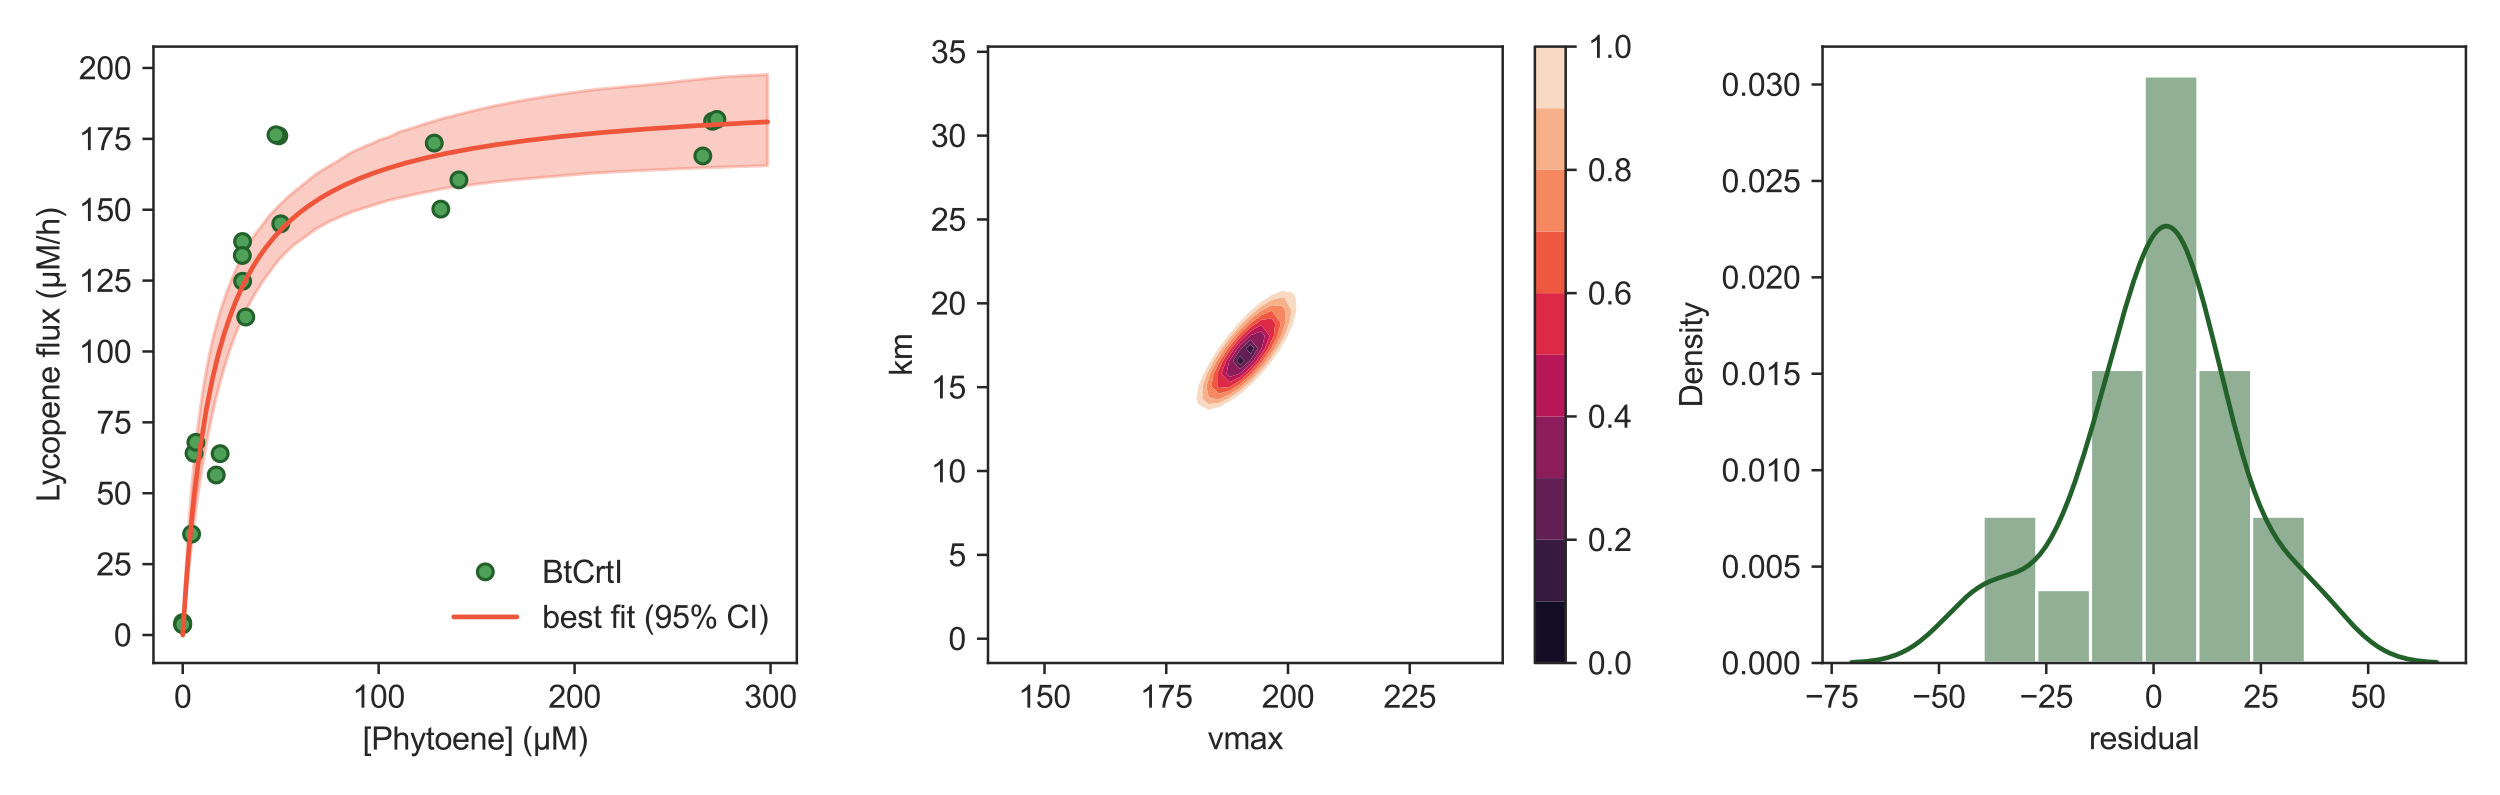 <?xml version="1.0" encoding="utf-8" standalone="no"?>
<!DOCTYPE svg PUBLIC "-//W3C//DTD SVG 1.1//EN"
  "http://www.w3.org/Graphics/SVG/1.1/DTD/svg11.dtd">
<svg xmlns:xlink="http://www.w3.org/1999/xlink" width="792pt" height="252pt" viewBox="0 0 792 252" xmlns="http://www.w3.org/2000/svg" version="1.1">
 <defs>
  <style type="text/css">*{stroke-linejoin: round; stroke-linecap: butt}</style>
 </defs>
 <g id="figure_1">
  <g id="patch_1">
   <path d="M 0 252 
L 792 252 
L 792 0 
L 0 0 
z
" style="fill: #ffffff"/>
  </g>
  <g id="axes_1">
   <g id="patch_2">
    <path d="M 48.62 210.04 
L 252.438 210.04 
L 252.438 14.76 
L 48.62 14.76 
z
" style="fill: #ffffff"/>
   </g>
   <g id="matplotlib.axis_1">
    <g id="xtick_1">
     <g id="line2d_1">
      <defs>
       <path id="m529a03ae2a" d="M 0 0 
L 0 3.5 
" style="stroke: #262626; stroke-width: 0.8"/>
      </defs>
      <g>
       <use xlink:href="#m529a03ae2a" x="57.884" y="210.04" style="fill: #262626; stroke: #262626; stroke-width: 0.8"/>
      </g>
     </g>
     <g id="text_1">
      <!-- 0 -->
      <g style="fill: #262626" transform="translate(55.104 224.198) scale(0.1 -0.1)">
       <defs>
        <path id="ArialMT-30" d="M 266 2259 
Q 266 3072 433 3567 
Q 600 4063 929 4331 
Q 1259 4600 1759 4600 
Q 2128 4600 2406 4451 
Q 2684 4303 2865 4023 
Q 3047 3744 3150 3342 
Q 3253 2941 3253 2259 
Q 3253 1453 3087 958 
Q 2922 463 2592 192 
Q 2263 -78 1759 -78 
Q 1097 -78 719 397 
Q 266 969 266 2259 
z
M 844 2259 
Q 844 1131 1108 757 
Q 1372 384 1759 384 
Q 2147 384 2411 759 
Q 2675 1134 2675 2259 
Q 2675 3391 2411 3762 
Q 2147 4134 1753 4134 
Q 1366 4134 1134 3806 
Q 844 3388 844 2259 
z
" transform="scale(0.016)"/>
       </defs>
       <use xlink:href="#ArialMT-30"/>
      </g>
     </g>
    </g>
    <g id="xtick_2">
     <g id="line2d_2">
      <g>
       <use xlink:href="#m529a03ae2a" x="119.958" y="210.04" style="fill: #262626; stroke: #262626; stroke-width: 0.8"/>
      </g>
     </g>
     <g id="text_2">
      <!-- 100 -->
      <g style="fill: #262626" transform="translate(111.617 224.198) scale(0.1 -0.1)">
       <defs>
        <path id="ArialMT-31" d="M 2384 0 
L 1822 0 
L 1822 3584 
Q 1619 3391 1289 3197 
Q 959 3003 697 2906 
L 697 3450 
Q 1169 3672 1522 3987 
Q 1875 4303 2022 4600 
L 2384 4600 
L 2384 0 
z
" transform="scale(0.016)"/>
       </defs>
       <use xlink:href="#ArialMT-31"/>
       <use xlink:href="#ArialMT-30" x="55.615"/>
       <use xlink:href="#ArialMT-30" x="111.23"/>
      </g>
     </g>
    </g>
    <g id="xtick_3">
     <g id="line2d_3">
      <g>
       <use xlink:href="#m529a03ae2a" x="182.031" y="210.04" style="fill: #262626; stroke: #262626; stroke-width: 0.8"/>
      </g>
     </g>
     <g id="text_3">
      <!-- 200 -->
      <g style="fill: #262626" transform="translate(173.69 224.198) scale(0.1 -0.1)">
       <defs>
        <path id="ArialMT-32" d="M 3222 541 
L 3222 0 
L 194 0 
Q 188 203 259 391 
Q 375 700 629 1000 
Q 884 1300 1366 1694 
Q 2113 2306 2375 2664 
Q 2638 3022 2638 3341 
Q 2638 3675 2398 3904 
Q 2159 4134 1775 4134 
Q 1369 4134 1125 3890 
Q 881 3647 878 3216 
L 300 3275 
Q 359 3922 746 4261 
Q 1134 4600 1788 4600 
Q 2447 4600 2831 4234 
Q 3216 3869 3216 3328 
Q 3216 3053 3103 2787 
Q 2991 2522 2730 2228 
Q 2469 1934 1863 1422 
Q 1356 997 1212 845 
Q 1069 694 975 541 
L 3222 541 
z
" transform="scale(0.016)"/>
       </defs>
       <use xlink:href="#ArialMT-32"/>
       <use xlink:href="#ArialMT-30" x="55.615"/>
       <use xlink:href="#ArialMT-30" x="111.23"/>
      </g>
     </g>
    </g>
    <g id="xtick_4">
     <g id="line2d_4">
      <g>
       <use xlink:href="#m529a03ae2a" x="244.105" y="210.04" style="fill: #262626; stroke: #262626; stroke-width: 0.8"/>
      </g>
     </g>
     <g id="text_4">
      <!-- 300 -->
      <g style="fill: #262626" transform="translate(235.764 224.198) scale(0.1 -0.1)">
       <defs>
        <path id="ArialMT-33" d="M 269 1209 
L 831 1284 
Q 928 806 1161 595 
Q 1394 384 1728 384 
Q 2125 384 2398 659 
Q 2672 934 2672 1341 
Q 2672 1728 2419 1979 
Q 2166 2231 1775 2231 
Q 1616 2231 1378 2169 
L 1441 2663 
Q 1497 2656 1531 2656 
Q 1891 2656 2178 2843 
Q 2466 3031 2466 3422 
Q 2466 3731 2256 3934 
Q 2047 4138 1716 4138 
Q 1388 4138 1169 3931 
Q 950 3725 888 3313 
L 325 3413 
Q 428 3978 793 4289 
Q 1159 4600 1703 4600 
Q 2078 4600 2393 4439 
Q 2709 4278 2876 4000 
Q 3044 3722 3044 3409 
Q 3044 3113 2884 2869 
Q 2725 2625 2413 2481 
Q 2819 2388 3044 2092 
Q 3269 1797 3269 1353 
Q 3269 753 2831 336 
Q 2394 -81 1725 -81 
Q 1122 -81 723 278 
Q 325 638 269 1209 
z
" transform="scale(0.016)"/>
       </defs>
       <use xlink:href="#ArialMT-33"/>
       <use xlink:href="#ArialMT-30" x="55.615"/>
       <use xlink:href="#ArialMT-30" x="111.23"/>
      </g>
     </g>
    </g>
    <g id="text_5">
     <!-- [Phytoene] (µM) -->
     <g style="fill: #262626" transform="translate(114.86 237.465) scale(0.1 -0.1)">
      <defs>
       <path id="ArialMT-5b" d="M 434 -1272 
L 434 4581 
L 1675 4581 
L 1675 4116 
L 997 4116 
L 997 -806 
L 1675 -806 
L 1675 -1272 
L 434 -1272 
z
" transform="scale(0.016)"/>
       <path id="ArialMT-50" d="M 494 0 
L 494 4581 
L 2222 4581 
Q 2678 4581 2919 4538 
Q 3256 4481 3484 4323 
Q 3713 4166 3852 3881 
Q 3991 3597 3991 3256 
Q 3991 2672 3619 2267 
Q 3247 1863 2275 1863 
L 1100 1863 
L 1100 0 
L 494 0 
z
M 1100 2403 
L 2284 2403 
Q 2872 2403 3119 2622 
Q 3366 2841 3366 3238 
Q 3366 3525 3220 3729 
Q 3075 3934 2838 4000 
Q 2684 4041 2272 4041 
L 1100 4041 
L 1100 2403 
z
" transform="scale(0.016)"/>
       <path id="ArialMT-68" d="M 422 0 
L 422 4581 
L 984 4581 
L 984 2938 
Q 1378 3394 1978 3394 
Q 2347 3394 2619 3248 
Q 2891 3103 3008 2847 
Q 3125 2591 3125 2103 
L 3125 0 
L 2563 0 
L 2563 2103 
Q 2563 2525 2380 2717 
Q 2197 2909 1863 2909 
Q 1613 2909 1392 2779 
Q 1172 2650 1078 2428 
Q 984 2206 984 1816 
L 984 0 
L 422 0 
z
" transform="scale(0.016)"/>
       <path id="ArialMT-79" d="M 397 -1278 
L 334 -750 
Q 519 -800 656 -800 
Q 844 -800 956 -737 
Q 1069 -675 1141 -563 
Q 1194 -478 1313 -144 
Q 1328 -97 1363 -6 
L 103 3319 
L 709 3319 
L 1400 1397 
Q 1534 1031 1641 628 
Q 1738 1016 1872 1384 
L 2581 3319 
L 3144 3319 
L 1881 -56 
Q 1678 -603 1566 -809 
Q 1416 -1088 1222 -1217 
Q 1028 -1347 759 -1347 
Q 597 -1347 397 -1278 
z
" transform="scale(0.016)"/>
       <path id="ArialMT-74" d="M 1650 503 
L 1731 6 
Q 1494 -44 1306 -44 
Q 1000 -44 831 53 
Q 663 150 594 308 
Q 525 466 525 972 
L 525 2881 
L 113 2881 
L 113 3319 
L 525 3319 
L 525 4141 
L 1084 4478 
L 1084 3319 
L 1650 3319 
L 1650 2881 
L 1084 2881 
L 1084 941 
Q 1084 700 1114 631 
Q 1144 563 1211 522 
Q 1278 481 1403 481 
Q 1497 481 1650 503 
z
" transform="scale(0.016)"/>
       <path id="ArialMT-6f" d="M 213 1659 
Q 213 2581 725 3025 
Q 1153 3394 1769 3394 
Q 2453 3394 2887 2945 
Q 3322 2497 3322 1706 
Q 3322 1066 3130 698 
Q 2938 331 2570 128 
Q 2203 -75 1769 -75 
Q 1072 -75 642 372 
Q 213 819 213 1659 
z
M 791 1659 
Q 791 1022 1069 705 
Q 1347 388 1769 388 
Q 2188 388 2466 706 
Q 2744 1025 2744 1678 
Q 2744 2294 2464 2611 
Q 2184 2928 1769 2928 
Q 1347 2928 1069 2612 
Q 791 2297 791 1659 
z
" transform="scale(0.016)"/>
       <path id="ArialMT-65" d="M 2694 1069 
L 3275 997 
Q 3138 488 2766 206 
Q 2394 -75 1816 -75 
Q 1088 -75 661 373 
Q 234 822 234 1631 
Q 234 2469 665 2931 
Q 1097 3394 1784 3394 
Q 2450 3394 2872 2941 
Q 3294 2488 3294 1666 
Q 3294 1616 3291 1516 
L 816 1516 
Q 847 969 1125 678 
Q 1403 388 1819 388 
Q 2128 388 2347 550 
Q 2566 713 2694 1069 
z
M 847 1978 
L 2700 1978 
Q 2663 2397 2488 2606 
Q 2219 2931 1791 2931 
Q 1403 2931 1139 2672 
Q 875 2413 847 1978 
z
" transform="scale(0.016)"/>
       <path id="ArialMT-6e" d="M 422 0 
L 422 3319 
L 928 3319 
L 928 2847 
Q 1294 3394 1984 3394 
Q 2284 3394 2536 3286 
Q 2788 3178 2913 3003 
Q 3038 2828 3088 2588 
Q 3119 2431 3119 2041 
L 3119 0 
L 2556 0 
L 2556 2019 
Q 2556 2363 2490 2533 
Q 2425 2703 2258 2804 
Q 2091 2906 1866 2906 
Q 1506 2906 1245 2678 
Q 984 2450 984 1813 
L 984 0 
L 422 0 
z
" transform="scale(0.016)"/>
       <path id="ArialMT-5d" d="M 1363 -1272 
L 122 -1272 
L 122 -806 
L 800 -806 
L 800 4116 
L 122 4116 
L 122 4581 
L 1363 4581 
L 1363 -1272 
z
" transform="scale(0.016)"/>
       <path id="ArialMT-20" transform="scale(0.016)"/>
       <path id="ArialMT-28" d="M 1497 -1347 
Q 1031 -759 709 28 
Q 388 816 388 1659 
Q 388 2403 628 3084 
Q 909 3875 1497 4659 
L 1900 4659 
Q 1522 4009 1400 3731 
Q 1209 3300 1100 2831 
Q 966 2247 966 1656 
Q 966 153 1900 -1347 
L 1497 -1347 
z
" transform="scale(0.016)"/>
       <path id="ArialMT-b5" d="M 3181 3319 
L 3181 0 
L 2678 0 
L 2678 394 
Q 2516 144 2356 50 
Q 2138 -78 1847 -78 
Q 1588 -78 1388 25 
Q 1238 103 1056 334 
L 1056 -1272 
L 500 -1272 
L 500 3319 
L 1056 3319 
L 1056 1913 
Q 1056 1147 1137 920 
Q 1219 694 1401 562 
Q 1584 431 1822 431 
Q 2072 431 2269 568 
Q 2466 706 2547 923 
Q 2628 1141 2628 1903 
L 2628 3319 
L 3181 3319 
z
" transform="scale(0.016)"/>
       <path id="ArialMT-4d" d="M 475 0 
L 475 4581 
L 1388 4581 
L 2472 1338 
Q 2622 884 2691 659 
Q 2769 909 2934 1394 
L 4031 4581 
L 4847 4581 
L 4847 0 
L 4263 0 
L 4263 3834 
L 2931 0 
L 2384 0 
L 1059 3900 
L 1059 0 
L 475 0 
z
" transform="scale(0.016)"/>
       <path id="ArialMT-29" d="M 791 -1347 
L 388 -1347 
Q 1322 153 1322 1656 
Q 1322 2244 1188 2822 
Q 1081 3291 891 3722 
Q 769 4003 388 4659 
L 791 4659 
Q 1378 3875 1659 3084 
Q 1900 2403 1900 1659 
Q 1900 816 1576 28 
Q 1253 -759 791 -1347 
z
" transform="scale(0.016)"/>
      </defs>
      <use xlink:href="#ArialMT-5b"/>
      <use xlink:href="#ArialMT-50" x="27.783"/>
      <use xlink:href="#ArialMT-68" x="94.482"/>
      <use xlink:href="#ArialMT-79" x="150.098"/>
      <use xlink:href="#ArialMT-74" x="200.098"/>
      <use xlink:href="#ArialMT-6f" x="227.881"/>
      <use xlink:href="#ArialMT-65" x="283.496"/>
      <use xlink:href="#ArialMT-6e" x="339.111"/>
      <use xlink:href="#ArialMT-65" x="394.727"/>
      <use xlink:href="#ArialMT-5d" x="450.342"/>
      <use xlink:href="#ArialMT-20" x="478.125"/>
      <use xlink:href="#ArialMT-28" x="505.908"/>
      <use xlink:href="#ArialMT-b5" x="539.209"/>
      <use xlink:href="#ArialMT-4d" x="596.826"/>
      <use xlink:href="#ArialMT-29" x="680.127"/>
     </g>
    </g>
   </g>
   <g id="matplotlib.axis_2">
    <g id="ytick_1">
     <g id="line2d_5">
      <defs>
       <path id="m4d1d9252bf" d="M 0 0 
L -3.5 0 
" style="stroke: #262626; stroke-width: 0.8"/>
      </defs>
      <g>
       <use xlink:href="#m4d1d9252bf" x="48.62" y="201.164" style="fill: #262626; stroke: #262626; stroke-width: 0.8"/>
      </g>
     </g>
     <g id="text_6">
      <!-- 0 -->
      <g style="fill: #262626" transform="translate(36.059 204.743) scale(0.1 -0.1)">
       <use xlink:href="#ArialMT-30"/>
      </g>
     </g>
    </g>
    <g id="ytick_2">
     <g id="line2d_6">
      <g>
       <use xlink:href="#m4d1d9252bf" x="48.62" y="178.71" style="fill: #262626; stroke: #262626; stroke-width: 0.8"/>
      </g>
     </g>
     <g id="text_7">
      <!-- 25 -->
      <g style="fill: #262626" transform="translate(30.498 182.288) scale(0.1 -0.1)">
       <defs>
        <path id="ArialMT-35" d="M 266 1200 
L 856 1250 
Q 922 819 1161 601 
Q 1400 384 1738 384 
Q 2144 384 2425 690 
Q 2706 997 2706 1503 
Q 2706 1984 2436 2262 
Q 2166 2541 1728 2541 
Q 1456 2541 1237 2417 
Q 1019 2294 894 2097 
L 366 2166 
L 809 4519 
L 3088 4519 
L 3088 3981 
L 1259 3981 
L 1013 2750 
Q 1425 3038 1878 3038 
Q 2478 3038 2890 2622 
Q 3303 2206 3303 1553 
Q 3303 931 2941 478 
Q 2500 -78 1738 -78 
Q 1113 -78 717 272 
Q 322 622 266 1200 
z
" transform="scale(0.016)"/>
       </defs>
       <use xlink:href="#ArialMT-32"/>
       <use xlink:href="#ArialMT-35" x="55.615"/>
      </g>
     </g>
    </g>
    <g id="ytick_3">
     <g id="line2d_7">
      <g>
       <use xlink:href="#m4d1d9252bf" x="48.62" y="156.255" style="fill: #262626; stroke: #262626; stroke-width: 0.8"/>
      </g>
     </g>
     <g id="text_8">
      <!-- 50 -->
      <g style="fill: #262626" transform="translate(30.498 159.834) scale(0.1 -0.1)">
       <use xlink:href="#ArialMT-35"/>
       <use xlink:href="#ArialMT-30" x="55.615"/>
      </g>
     </g>
    </g>
    <g id="ytick_4">
     <g id="line2d_8">
      <g>
       <use xlink:href="#m4d1d9252bf" x="48.62" y="133.801" style="fill: #262626; stroke: #262626; stroke-width: 0.8"/>
      </g>
     </g>
     <g id="text_9">
      <!-- 75 -->
      <g style="fill: #262626" transform="translate(30.498 137.38) scale(0.1 -0.1)">
       <defs>
        <path id="ArialMT-37" d="M 303 3981 
L 303 4522 
L 3269 4522 
L 3269 4084 
Q 2831 3619 2401 2847 
Q 1972 2075 1738 1259 
Q 1569 684 1522 0 
L 944 0 
Q 953 541 1156 1306 
Q 1359 2072 1739 2783 
Q 2119 3494 2547 3981 
L 303 3981 
z
" transform="scale(0.016)"/>
       </defs>
       <use xlink:href="#ArialMT-37"/>
       <use xlink:href="#ArialMT-35" x="55.615"/>
      </g>
     </g>
    </g>
    <g id="ytick_5">
     <g id="line2d_9">
      <g>
       <use xlink:href="#m4d1d9252bf" x="48.62" y="111.347" style="fill: #262626; stroke: #262626; stroke-width: 0.8"/>
      </g>
     </g>
     <g id="text_10">
      <!-- 100 -->
      <g style="fill: #262626" transform="translate(24.937 114.926) scale(0.1 -0.1)">
       <use xlink:href="#ArialMT-31"/>
       <use xlink:href="#ArialMT-30" x="55.615"/>
       <use xlink:href="#ArialMT-30" x="111.23"/>
      </g>
     </g>
    </g>
    <g id="ytick_6">
     <g id="line2d_10">
      <g>
       <use xlink:href="#m4d1d9252bf" x="48.62" y="88.893" style="fill: #262626; stroke: #262626; stroke-width: 0.8"/>
      </g>
     </g>
     <g id="text_11">
      <!-- 125 -->
      <g style="fill: #262626" transform="translate(24.937 92.472) scale(0.1 -0.1)">
       <use xlink:href="#ArialMT-31"/>
       <use xlink:href="#ArialMT-32" x="55.615"/>
       <use xlink:href="#ArialMT-35" x="111.23"/>
      </g>
     </g>
    </g>
    <g id="ytick_7">
     <g id="line2d_11">
      <g>
       <use xlink:href="#m4d1d9252bf" x="48.62" y="66.439" style="fill: #262626; stroke: #262626; stroke-width: 0.8"/>
      </g>
     </g>
     <g id="text_12">
      <!-- 150 -->
      <g style="fill: #262626" transform="translate(24.937 70.018) scale(0.1 -0.1)">
       <use xlink:href="#ArialMT-31"/>
       <use xlink:href="#ArialMT-35" x="55.615"/>
       <use xlink:href="#ArialMT-30" x="111.23"/>
      </g>
     </g>
    </g>
    <g id="ytick_8">
     <g id="line2d_12">
      <g>
       <use xlink:href="#m4d1d9252bf" x="48.62" y="43.985" style="fill: #262626; stroke: #262626; stroke-width: 0.8"/>
      </g>
     </g>
     <g id="text_13">
      <!-- 175 -->
      <g style="fill: #262626" transform="translate(24.937 47.564) scale(0.1 -0.1)">
       <use xlink:href="#ArialMT-31"/>
       <use xlink:href="#ArialMT-37" x="55.615"/>
       <use xlink:href="#ArialMT-35" x="111.23"/>
      </g>
     </g>
    </g>
    <g id="ytick_9">
     <g id="line2d_13">
      <g>
       <use xlink:href="#m4d1d9252bf" x="48.62" y="21.531" style="fill: #262626; stroke: #262626; stroke-width: 0.8"/>
      </g>
     </g>
     <g id="text_14">
      <!-- 200 -->
      <g style="fill: #262626" transform="translate(24.937 25.11) scale(0.1 -0.1)">
       <use xlink:href="#ArialMT-32"/>
       <use xlink:href="#ArialMT-30" x="55.615"/>
       <use xlink:href="#ArialMT-30" x="111.23"/>
      </g>
     </g>
    </g>
    <g id="text_15">
     <!-- Lycopene flux (µM/h) -->
     <g style="fill: #262626" transform="translate(18.832 158.999) rotate(-90) scale(0.1 -0.1)">
      <defs>
       <path id="ArialMT-4c" d="M 469 0 
L 469 4581 
L 1075 4581 
L 1075 541 
L 3331 541 
L 3331 0 
L 469 0 
z
" transform="scale(0.016)"/>
       <path id="ArialMT-63" d="M 2588 1216 
L 3141 1144 
Q 3050 572 2676 248 
Q 2303 -75 1759 -75 
Q 1078 -75 664 370 
Q 250 816 250 1647 
Q 250 2184 428 2587 
Q 606 2991 970 3192 
Q 1334 3394 1763 3394 
Q 2303 3394 2647 3120 
Q 2991 2847 3088 2344 
L 2541 2259 
Q 2463 2594 2264 2762 
Q 2066 2931 1784 2931 
Q 1359 2931 1093 2626 
Q 828 2322 828 1663 
Q 828 994 1084 691 
Q 1341 388 1753 388 
Q 2084 388 2306 591 
Q 2528 794 2588 1216 
z
" transform="scale(0.016)"/>
       <path id="ArialMT-70" d="M 422 -1272 
L 422 3319 
L 934 3319 
L 934 2888 
Q 1116 3141 1344 3267 
Q 1572 3394 1897 3394 
Q 2322 3394 2647 3175 
Q 2972 2956 3137 2557 
Q 3303 2159 3303 1684 
Q 3303 1175 3120 767 
Q 2938 359 2589 142 
Q 2241 -75 1856 -75 
Q 1575 -75 1351 44 
Q 1128 163 984 344 
L 984 -1272 
L 422 -1272 
z
M 931 1641 
Q 931 1000 1190 694 
Q 1450 388 1819 388 
Q 2194 388 2461 705 
Q 2728 1022 2728 1688 
Q 2728 2322 2467 2637 
Q 2206 2953 1844 2953 
Q 1484 2953 1207 2617 
Q 931 2281 931 1641 
z
" transform="scale(0.016)"/>
       <path id="ArialMT-66" d="M 556 0 
L 556 2881 
L 59 2881 
L 59 3319 
L 556 3319 
L 556 3672 
Q 556 4006 616 4169 
Q 697 4388 901 4523 
Q 1106 4659 1475 4659 
Q 1713 4659 2000 4603 
L 1916 4113 
Q 1741 4144 1584 4144 
Q 1328 4144 1222 4034 
Q 1116 3925 1116 3625 
L 1116 3319 
L 1763 3319 
L 1763 2881 
L 1116 2881 
L 1116 0 
L 556 0 
z
" transform="scale(0.016)"/>
       <path id="ArialMT-6c" d="M 409 0 
L 409 4581 
L 972 4581 
L 972 0 
L 409 0 
z
" transform="scale(0.016)"/>
       <path id="ArialMT-75" d="M 2597 0 
L 2597 488 
Q 2209 -75 1544 -75 
Q 1250 -75 995 37 
Q 741 150 617 320 
Q 494 491 444 738 
Q 409 903 409 1263 
L 409 3319 
L 972 3319 
L 972 1478 
Q 972 1038 1006 884 
Q 1059 663 1231 536 
Q 1403 409 1656 409 
Q 1909 409 2131 539 
Q 2353 669 2445 892 
Q 2538 1116 2538 1541 
L 2538 3319 
L 3100 3319 
L 3100 0 
L 2597 0 
z
" transform="scale(0.016)"/>
       <path id="ArialMT-78" d="M 47 0 
L 1259 1725 
L 138 3319 
L 841 3319 
L 1350 2541 
Q 1494 2319 1581 2169 
Q 1719 2375 1834 2534 
L 2394 3319 
L 3066 3319 
L 1919 1756 
L 3153 0 
L 2463 0 
L 1781 1031 
L 1600 1309 
L 728 0 
L 47 0 
z
" transform="scale(0.016)"/>
       <path id="ArialMT-2f" d="M 0 -78 
L 1328 4659 
L 1778 4659 
L 453 -78 
L 0 -78 
z
" transform="scale(0.016)"/>
      </defs>
      <use xlink:href="#ArialMT-4c"/>
      <use xlink:href="#ArialMT-79" x="51.865"/>
      <use xlink:href="#ArialMT-63" x="101.865"/>
      <use xlink:href="#ArialMT-6f" x="151.865"/>
      <use xlink:href="#ArialMT-70" x="207.48"/>
      <use xlink:href="#ArialMT-65" x="263.096"/>
      <use xlink:href="#ArialMT-6e" x="318.711"/>
      <use xlink:href="#ArialMT-65" x="374.326"/>
      <use xlink:href="#ArialMT-20" x="429.941"/>
      <use xlink:href="#ArialMT-66" x="457.725"/>
      <use xlink:href="#ArialMT-6c" x="485.508"/>
      <use xlink:href="#ArialMT-75" x="507.725"/>
      <use xlink:href="#ArialMT-78" x="563.34"/>
      <use xlink:href="#ArialMT-20" x="613.34"/>
      <use xlink:href="#ArialMT-28" x="641.123"/>
      <use xlink:href="#ArialMT-b5" x="674.424"/>
      <use xlink:href="#ArialMT-4d" x="732.041"/>
      <use xlink:href="#ArialMT-2f" x="815.342"/>
      <use xlink:href="#ArialMT-68" x="843.125"/>
      <use xlink:href="#ArialMT-29" x="898.74"/>
     </g>
    </g>
   </g>
   <g id="PolyCollection_1">
    <defs>
     <path id="m7de554ae1b" d="M 57.884 -50.836 
L 57.884 -50.836 
L 58.816 -61.464 
L 59.747 -70.92 
L 60.678 -79.386 
L 61.609 -87.012 
L 62.54 -93.899 
L 63.471 -100.148 
L 64.402 -105.901 
L 65.333 -111.078 
L 66.264 -116.015 
L 67.195 -120.312 
L 68.127 -124.538 
L 69.058 -128.257 
L 69.989 -131.808 
L 70.92 -135.039 
L 71.851 -138.102 
L 72.782 -140.949 
L 73.713 -143.616 
L 74.644 -146.081 
L 75.575 -148.4 
L 76.507 -150.586 
L 77.438 -152.626 
L 78.369 -154.484 
L 79.3 -156.283 
L 80.231 -157.945 
L 81.162 -159.524 
L 82.093 -161.021 
L 83.024 -162.582 
L 83.955 -163.807 
L 84.886 -165.063 
L 85.818 -166.366 
L 86.749 -167.651 
L 87.68 -168.838 
L 88.611 -169.99 
L 89.542 -170.913 
L 90.473 -171.962 
L 91.404 -172.834 
L 92.335 -173.711 
L 93.266 -174.53 
L 94.197 -175.203 
L 95.129 -175.828 
L 96.06 -176.545 
L 96.991 -177.168 
L 97.922 -177.852 
L 98.853 -178.572 
L 99.784 -179.257 
L 100.715 -179.795 
L 101.646 -180.313 
L 102.577 -180.813 
L 103.508 -181.343 
L 104.44 -181.853 
L 105.371 -182.255 
L 106.302 -182.652 
L 107.233 -183.074 
L 108.164 -183.483 
L 109.095 -183.883 
L 110.026 -184.269 
L 110.957 -184.644 
L 111.888 -185.007 
L 112.819 -185.298 
L 113.751 -185.57 
L 114.682 -185.867 
L 115.613 -186.199 
L 116.544 -186.477 
L 117.475 -186.745 
L 118.406 -187.015 
L 119.337 -187.335 
L 120.268 -187.648 
L 121.199 -187.963 
L 122.131 -188.25 
L 123.062 -188.487 
L 123.993 -188.713 
L 124.924 -188.95 
L 125.855 -189.172 
L 126.786 -189.389 
L 127.717 -189.602 
L 128.648 -189.81 
L 129.579 -190.013 
L 130.51 -190.203 
L 131.442 -190.405 
L 132.373 -190.616 
L 133.304 -190.819 
L 134.235 -191.017 
L 135.166 -191.212 
L 136.097 -191.402 
L 137.028 -191.589 
L 137.959 -191.772 
L 138.89 -191.951 
L 139.821 -192.127 
L 140.753 -192.299 
L 141.684 -192.456 
L 142.615 -192.617 
L 143.546 -192.782 
L 144.477 -192.871 
L 145.408 -192.958 
L 146.339 -193.052 
L 147.27 -193.164 
L 148.201 -193.275 
L 149.132 -193.401 
L 150.064 -193.529 
L 150.995 -193.654 
L 151.926 -193.778 
L 152.857 -193.899 
L 153.788 -194.018 
L 154.719 -194.135 
L 155.65 -194.25 
L 156.581 -194.363 
L 157.512 -194.474 
L 158.444 -194.572 
L 159.375 -194.668 
L 160.306 -194.761 
L 161.237 -194.854 
L 162.168 -194.944 
L 163.099 -195.034 
L 164.03 -195.122 
L 164.961 -195.209 
L 165.892 -195.295 
L 166.823 -195.379 
L 167.755 -195.462 
L 168.686 -195.543 
L 169.617 -195.623 
L 170.548 -195.702 
L 171.479 -195.78 
L 172.41 -195.857 
L 173.341 -195.932 
L 174.272 -196.007 
L 175.203 -196.08 
L 176.134 -196.153 
L 177.066 -196.239 
L 177.997 -196.323 
L 178.928 -196.406 
L 179.859 -196.488 
L 180.79 -196.569 
L 181.721 -196.649 
L 182.652 -196.727 
L 183.583 -196.805 
L 184.514 -196.881 
L 185.445 -196.956 
L 186.377 -197.031 
L 187.308 -197.105 
L 188.239 -197.159 
L 189.17 -197.209 
L 190.101 -197.258 
L 191.032 -197.307 
L 191.963 -197.355 
L 192.894 -197.414 
L 193.825 -197.487 
L 194.756 -197.538 
L 195.688 -197.589 
L 196.619 -197.639 
L 197.55 -197.688 
L 198.481 -197.737 
L 199.412 -197.785 
L 200.343 -197.833 
L 201.274 -197.88 
L 202.205 -197.926 
L 203.136 -197.972 
L 204.068 -198.017 
L 204.999 -198.062 
L 205.93 -198.106 
L 206.861 -198.15 
L 207.792 -198.193 
L 208.723 -198.236 
L 209.654 -198.278 
L 210.585 -198.32 
L 211.516 -198.361 
L 212.447 -198.402 
L 213.379 -198.442 
L 214.31 -198.482 
L 215.241 -198.522 
L 216.172 -198.561 
L 217.103 -198.599 
L 218.034 -198.638 
L 218.965 -198.675 
L 219.896 -198.713 
L 220.827 -198.75 
L 221.758 -198.786 
L 222.69 -198.822 
L 223.621 -198.858 
L 224.552 -198.893 
L 225.483 -198.928 
L 226.414 -198.963 
L 227.345 -198.997 
L 228.276 -199.031 
L 229.207 -199.064 
L 230.138 -199.098 
L 231.069 -199.13 
L 232.001 -199.163 
L 232.932 -199.195 
L 233.863 -199.227 
L 234.794 -199.259 
L 235.725 -199.29 
L 236.656 -199.321 
L 237.587 -199.351 
L 238.518 -199.382 
L 239.449 -199.412 
L 240.381 -199.442 
L 241.312 -199.471 
L 242.243 -199.5 
L 243.174 -199.532 
L 243.174 -228.364 
L 243.174 -228.364 
L 242.243 -228.318 
L 241.312 -228.273 
L 240.381 -228.227 
L 239.449 -228.18 
L 238.518 -228.134 
L 237.587 -228.086 
L 236.656 -228.038 
L 235.725 -227.99 
L 234.794 -227.941 
L 233.863 -227.892 
L 232.932 -227.842 
L 232.001 -227.792 
L 231.069 -227.741 
L 230.138 -227.69 
L 229.207 -227.632 
L 228.276 -227.544 
L 227.345 -227.455 
L 226.414 -227.366 
L 225.483 -227.275 
L 224.552 -227.184 
L 223.621 -227.091 
L 222.69 -226.998 
L 221.758 -226.904 
L 220.827 -226.808 
L 219.896 -226.712 
L 218.965 -226.615 
L 218.034 -226.517 
L 217.103 -226.417 
L 216.172 -226.317 
L 215.241 -226.215 
L 214.31 -226.113 
L 213.379 -226.009 
L 212.447 -225.905 
L 211.516 -225.799 
L 210.585 -225.692 
L 209.654 -225.601 
L 208.723 -225.512 
L 207.792 -225.422 
L 206.861 -225.331 
L 205.93 -225.239 
L 204.999 -225.145 
L 204.068 -225.051 
L 203.136 -224.956 
L 202.205 -224.859 
L 201.274 -224.78 
L 200.343 -224.703 
L 199.412 -224.625 
L 198.481 -224.546 
L 197.55 -224.466 
L 196.619 -224.385 
L 195.688 -224.303 
L 194.756 -224.22 
L 193.825 -224.136 
L 192.894 -224.051 
L 191.963 -223.965 
L 191.032 -223.878 
L 190.101 -223.789 
L 189.17 -223.699 
L 188.239 -223.583 
L 187.308 -223.465 
L 186.377 -223.344 
L 185.445 -223.222 
L 184.514 -223.098 
L 183.583 -222.973 
L 182.652 -222.845 
L 181.721 -222.716 
L 180.79 -222.586 
L 179.859 -222.453 
L 178.928 -222.319 
L 177.997 -222.183 
L 177.066 -222.045 
L 176.134 -221.905 
L 175.203 -221.763 
L 174.272 -221.618 
L 173.341 -221.472 
L 172.41 -221.331 
L 171.479 -221.194 
L 170.548 -221.04 
L 169.617 -220.883 
L 168.686 -220.724 
L 167.755 -220.562 
L 166.823 -220.397 
L 165.892 -220.23 
L 164.961 -220.059 
L 164.03 -219.887 
L 163.099 -219.711 
L 162.168 -219.534 
L 161.237 -219.353 
L 160.306 -219.17 
L 159.375 -218.983 
L 158.444 -218.794 
L 157.512 -218.602 
L 156.581 -218.406 
L 155.65 -218.207 
L 154.719 -218.005 
L 153.788 -217.799 
L 152.857 -217.59 
L 151.926 -217.377 
L 150.995 -217.161 
L 150.064 -216.941 
L 149.132 -216.716 
L 148.201 -216.488 
L 147.27 -216.256 
L 146.339 -216.02 
L 145.408 -215.779 
L 144.477 -215.534 
L 143.546 -215.284 
L 142.615 -215.029 
L 141.684 -214.818 
L 140.753 -214.587 
L 139.821 -214.322 
L 138.89 -214.052 
L 137.959 -213.775 
L 137.028 -213.493 
L 136.097 -213.206 
L 135.166 -212.912 
L 134.235 -212.635 
L 133.304 -212.324 
L 132.373 -212.007 
L 131.442 -211.682 
L 130.51 -211.357 
L 129.579 -211.115 
L 128.648 -210.83 
L 127.717 -210.57 
L 126.786 -210.284 
L 125.855 -209.857 
L 124.924 -209.418 
L 123.993 -208.971 
L 123.062 -208.574 
L 122.131 -208.235 
L 121.199 -207.98 
L 120.268 -207.698 
L 119.337 -207.247 
L 118.406 -206.784 
L 117.475 -206.412 
L 116.544 -206.031 
L 115.613 -205.641 
L 114.682 -205.239 
L 113.751 -204.83 
L 112.819 -204.41 
L 111.888 -203.976 
L 110.957 -203.474 
L 110.026 -202.897 
L 109.095 -202.321 
L 108.164 -201.778 
L 107.233 -201.111 
L 106.302 -200.521 
L 105.371 -200.048 
L 104.44 -199.475 
L 103.508 -198.915 
L 102.577 -198.335 
L 101.646 -197.775 
L 100.715 -197.198 
L 99.784 -196.573 
L 98.853 -195.849 
L 97.922 -195.063 
L 96.991 -194.318 
L 96.06 -193.58 
L 95.129 -192.848 
L 94.197 -192.09 
L 93.266 -191.296 
L 92.335 -190.542 
L 91.404 -189.787 
L 90.473 -188.92 
L 89.542 -187.991 
L 88.611 -187.075 
L 87.68 -186.166 
L 86.749 -185.2 
L 85.818 -184.176 
L 84.886 -183.116 
L 83.955 -181.83 
L 83.024 -180.656 
L 82.093 -179.354 
L 81.162 -178.234 
L 80.231 -176.849 
L 79.3 -175.42 
L 78.369 -173.925 
L 77.438 -172.16 
L 76.507 -170.359 
L 75.575 -168.485 
L 74.644 -166.36 
L 73.713 -164.297 
L 72.782 -161.947 
L 71.851 -159.47 
L 70.92 -156.786 
L 69.989 -154.013 
L 69.058 -150.821 
L 68.127 -147.422 
L 67.195 -143.607 
L 66.264 -139.285 
L 65.333 -134.551 
L 64.402 -129.046 
L 63.471 -122.782 
L 62.54 -115.702 
L 61.609 -107.08 
L 60.678 -97.123 
L 59.747 -84.92 
L 58.816 -69.89 
L 57.884 -50.836 
z
" style="stroke: #ef553b; stroke-opacity: 0.3"/>
    </defs>
    <g clip-path="url(#p3b47093878)">
     <use xlink:href="#m7de554ae1b" x="0" y="252" style="fill: #ef553b; fill-opacity: 0.3; stroke: #ef553b; stroke-opacity: 0.3"/>
    </g>
   </g>
   <g id="line2d_14">
    <defs>
     <path id="m73b9a9172c" d="M 0 2.5 
C 0.663 2.5 1.299 2.237 1.768 1.768 
C 2.237 1.299 2.5 0.663 2.5 0 
C 2.5 -0.663 2.237 -1.299 1.768 -1.768 
C 1.299 -2.237 0.663 -2.5 0 -2.5 
C -0.663 -2.5 -1.299 -2.237 -1.768 -1.768 
C -2.237 -1.299 -2.5 -0.663 -2.5 0 
C -2.5 0.663 -2.237 1.299 -1.768 1.768 
C -1.299 2.237 -0.663 2.5 0 2.5 
z
" style="stroke: #23612b"/>
    </defs>
    <g clip-path="url(#p3b47093878)">
     <use xlink:href="#m73b9a9172c" x="139.652" y="66.247" style="fill: #4fa15a; stroke: #23612b"/>
     <use xlink:href="#m73b9a9172c" x="137.572" y="45.326" style="fill: #4fa15a; stroke: #23612b"/>
     <use xlink:href="#m73b9a9172c" x="145.385" y="56.985" style="fill: #4fa15a; stroke: #23612b"/>
     <use xlink:href="#m73b9a9172c" x="57.884" y="197.836" style="fill: #4fa15a; stroke: #23612b"/>
     <use xlink:href="#m73b9a9172c" x="57.884" y="197.243" style="fill: #4fa15a; stroke: #23612b"/>
     <use xlink:href="#m73b9a9172c" x="57.884" y="197.873" style="fill: #4fa15a; stroke: #23612b"/>
     <use xlink:href="#m73b9a9172c" x="225.737" y="38.425" style="fill: #4fa15a; stroke: #23612b"/>
     <use xlink:href="#m73b9a9172c" x="222.655" y="49.409" style="fill: #4fa15a; stroke: #23612b"/>
     <use xlink:href="#m73b9a9172c" x="227.115" y="37.824" style="fill: #4fa15a; stroke: #23612b"/>
     <use xlink:href="#m73b9a9172c" x="88.946" y="70.899" style="fill: #4fa15a; stroke: #23612b"/>
     <use xlink:href="#m73b9a9172c" x="88.332" y="43.035" style="fill: #4fa15a; stroke: #23612b"/>
     <use xlink:href="#m73b9a9172c" x="87.428" y="42.704" style="fill: #4fa15a; stroke: #23612b"/>
     <use xlink:href="#m73b9a9172c" x="76.844" y="76.511" style="fill: #4fa15a; stroke: #23612b"/>
     <use xlink:href="#m73b9a9172c" x="76.766" y="80.933" style="fill: #4fa15a; stroke: #23612b"/>
     <use xlink:href="#m73b9a9172c" x="76.864" y="89.094" style="fill: #4fa15a; stroke: #23612b"/>
     <use xlink:href="#m73b9a9172c" x="60.703" y="169.2" style="fill: #4fa15a; stroke: #23612b"/>
     <use xlink:href="#m73b9a9172c" x="61.472" y="143.593" style="fill: #4fa15a; stroke: #23612b"/>
     <use xlink:href="#m73b9a9172c" x="62.058" y="140.129" style="fill: #4fa15a; stroke: #23612b"/>
     <use xlink:href="#m73b9a9172c" x="77.856" y="100.426" style="fill: #4fa15a; stroke: #23612b"/>
     <use xlink:href="#m73b9a9172c" x="69.745" y="143.721" style="fill: #4fa15a; stroke: #23612b"/>
     <use xlink:href="#m73b9a9172c" x="68.51" y="150.479" style="fill: #4fa15a; stroke: #23612b"/>
    </g>
   </g>
   <g id="line2d_15">
    <path d="M 57.884 201.164 
L 58.816 187.184 
L 59.747 175.308 
L 60.678 165.095 
L 61.609 156.218 
L 63.471 141.545 
L 65.333 129.916 
L 67.195 120.472 
L 69.058 112.649 
L 70.92 106.065 
L 72.782 100.445 
L 74.644 95.593 
L 76.507 91.362 
L 78.369 87.639 
L 80.231 84.338 
L 82.093 81.391 
L 83.955 78.744 
L 86.749 75.243 
L 89.542 72.206 
L 92.335 69.546 
L 95.129 67.198 
L 97.922 65.109 
L 101.646 62.658 
L 105.371 60.522 
L 109.095 58.644 
L 113.751 56.592 
L 118.406 54.81 
L 123.062 53.247 
L 128.648 51.607 
L 135.166 49.958 
L 141.684 48.537 
L 149.132 47.136 
L 157.512 45.786 
L 166.823 44.509 
L 177.997 43.216 
L 190.101 42.044 
L 204.068 40.917 
L 219.896 39.86 
L 238.518 38.84 
L 243.174 38.616 
L 243.174 38.616 
" clip-path="url(#p3b47093878)" style="fill: none; stroke: #ef553b; stroke-width: 1.5; stroke-linecap: round"/>
   </g>
   <g id="patch_3">
    <path d="M 48.62 210.04 
L 48.62 14.76 
" style="fill: none; stroke: #262626; stroke-width: 0.8; stroke-linejoin: miter; stroke-linecap: square"/>
   </g>
   <g id="patch_4">
    <path d="M 252.438 210.04 
L 252.438 14.76 
" style="fill: none; stroke: #262626; stroke-width: 0.8; stroke-linejoin: miter; stroke-linecap: square"/>
   </g>
   <g id="patch_5">
    <path d="M 48.62 210.04 
L 252.438 210.04 
" style="fill: none; stroke: #262626; stroke-width: 0.8; stroke-linejoin: miter; stroke-linecap: square"/>
   </g>
   <g id="patch_6">
    <path d="M 48.62 14.76 
L 252.438 14.76 
" style="fill: none; stroke: #262626; stroke-width: 0.8; stroke-linejoin: miter; stroke-linecap: square"/>
   </g>
   <g id="legend_1">
    <g id="line2d_16">
     <g>
      <use xlink:href="#m73b9a9172c" x="153.752" y="181.168" style="fill: #4fa15a; stroke: #23612b"/>
     </g>
    </g>
    <g id="text_16">
     <!-- BtCrtI -->
     <g style="fill: #262626" transform="translate(171.752 184.668) scale(0.1 -0.1)">
      <defs>
       <path id="ArialMT-42" d="M 469 0 
L 469 4581 
L 2188 4581 
Q 2713 4581 3030 4442 
Q 3347 4303 3526 4014 
Q 3706 3725 3706 3409 
Q 3706 3116 3547 2856 
Q 3388 2597 3066 2438 
Q 3481 2316 3704 2022 
Q 3928 1728 3928 1328 
Q 3928 1006 3792 729 
Q 3656 453 3456 303 
Q 3256 153 2954 76 
Q 2653 0 2216 0 
L 469 0 
z
M 1075 2656 
L 2066 2656 
Q 2469 2656 2644 2709 
Q 2875 2778 2992 2937 
Q 3109 3097 3109 3338 
Q 3109 3566 3000 3739 
Q 2891 3913 2687 3977 
Q 2484 4041 1991 4041 
L 1075 4041 
L 1075 2656 
z
M 1075 541 
L 2216 541 
Q 2509 541 2628 563 
Q 2838 600 2978 687 
Q 3119 775 3209 942 
Q 3300 1109 3300 1328 
Q 3300 1584 3169 1773 
Q 3038 1963 2805 2039 
Q 2572 2116 2134 2116 
L 1075 2116 
L 1075 541 
z
" transform="scale(0.016)"/>
       <path id="ArialMT-43" d="M 3763 1606 
L 4369 1453 
Q 4178 706 3683 314 
Q 3188 -78 2472 -78 
Q 1731 -78 1267 223 
Q 803 525 561 1097 
Q 319 1669 319 2325 
Q 319 3041 592 3573 
Q 866 4106 1370 4382 
Q 1875 4659 2481 4659 
Q 3169 4659 3637 4309 
Q 4106 3959 4291 3325 
L 3694 3184 
Q 3534 3684 3231 3912 
Q 2928 4141 2469 4141 
Q 1941 4141 1586 3887 
Q 1231 3634 1087 3207 
Q 944 2781 944 2328 
Q 944 1744 1114 1308 
Q 1284 872 1643 656 
Q 2003 441 2422 441 
Q 2931 441 3284 734 
Q 3638 1028 3763 1606 
z
" transform="scale(0.016)"/>
       <path id="ArialMT-72" d="M 416 0 
L 416 3319 
L 922 3319 
L 922 2816 
Q 1116 3169 1280 3281 
Q 1444 3394 1641 3394 
Q 1925 3394 2219 3213 
L 2025 2691 
Q 1819 2813 1613 2813 
Q 1428 2813 1281 2702 
Q 1134 2591 1072 2394 
Q 978 2094 978 1738 
L 978 0 
L 416 0 
z
" transform="scale(0.016)"/>
       <path id="ArialMT-49" d="M 597 0 
L 597 4581 
L 1203 4581 
L 1203 0 
L 597 0 
z
" transform="scale(0.016)"/>
      </defs>
      <use xlink:href="#ArialMT-42"/>
      <use xlink:href="#ArialMT-74" x="66.699"/>
      <use xlink:href="#ArialMT-43" x="94.482"/>
      <use xlink:href="#ArialMT-72" x="166.699"/>
      <use xlink:href="#ArialMT-74" x="200"/>
      <use xlink:href="#ArialMT-49" x="227.783"/>
     </g>
    </g>
    <g id="line2d_17">
     <path d="M 143.752 195.435 
L 153.752 195.435 
L 163.752 195.435 
" style="fill: none; stroke: #ef553b; stroke-width: 1.5; stroke-linecap: round"/>
    </g>
    <g id="text_17">
     <!-- best fit (95% CI) -->
     <g style="fill: #262626" transform="translate(171.752 198.935) scale(0.1 -0.1)">
      <defs>
       <path id="ArialMT-62" d="M 941 0 
L 419 0 
L 419 4581 
L 981 4581 
L 981 2947 
Q 1338 3394 1891 3394 
Q 2197 3394 2470 3270 
Q 2744 3147 2920 2923 
Q 3097 2700 3197 2384 
Q 3297 2069 3297 1709 
Q 3297 856 2875 390 
Q 2453 -75 1863 -75 
Q 1275 -75 941 416 
L 941 0 
z
M 934 1684 
Q 934 1088 1097 822 
Q 1363 388 1816 388 
Q 2184 388 2453 708 
Q 2722 1028 2722 1663 
Q 2722 2313 2464 2622 
Q 2206 2931 1841 2931 
Q 1472 2931 1203 2611 
Q 934 2291 934 1684 
z
" transform="scale(0.016)"/>
       <path id="ArialMT-73" d="M 197 991 
L 753 1078 
Q 800 744 1014 566 
Q 1228 388 1613 388 
Q 2000 388 2187 545 
Q 2375 703 2375 916 
Q 2375 1106 2209 1216 
Q 2094 1291 1634 1406 
Q 1016 1563 777 1677 
Q 538 1791 414 1992 
Q 291 2194 291 2438 
Q 291 2659 392 2848 
Q 494 3038 669 3163 
Q 800 3259 1026 3326 
Q 1253 3394 1513 3394 
Q 1903 3394 2198 3281 
Q 2494 3169 2634 2976 
Q 2775 2784 2828 2463 
L 2278 2388 
Q 2241 2644 2061 2787 
Q 1881 2931 1553 2931 
Q 1166 2931 1000 2803 
Q 834 2675 834 2503 
Q 834 2394 903 2306 
Q 972 2216 1119 2156 
Q 1203 2125 1616 2013 
Q 2213 1853 2448 1751 
Q 2684 1650 2818 1456 
Q 2953 1263 2953 975 
Q 2953 694 2789 445 
Q 2625 197 2315 61 
Q 2006 -75 1616 -75 
Q 969 -75 630 194 
Q 291 463 197 991 
z
" transform="scale(0.016)"/>
       <path id="ArialMT-69" d="M 425 3934 
L 425 4581 
L 988 4581 
L 988 3934 
L 425 3934 
z
M 425 0 
L 425 3319 
L 988 3319 
L 988 0 
L 425 0 
z
" transform="scale(0.016)"/>
       <path id="ArialMT-39" d="M 350 1059 
L 891 1109 
Q 959 728 1153 556 
Q 1347 384 1650 384 
Q 1909 384 2104 503 
Q 2300 622 2425 820 
Q 2550 1019 2634 1356 
Q 2719 1694 2719 2044 
Q 2719 2081 2716 2156 
Q 2547 1888 2255 1720 
Q 1963 1553 1622 1553 
Q 1053 1553 659 1965 
Q 266 2378 266 3053 
Q 266 3750 677 4175 
Q 1088 4600 1706 4600 
Q 2153 4600 2523 4359 
Q 2894 4119 3086 3673 
Q 3278 3228 3278 2384 
Q 3278 1506 3087 986 
Q 2897 466 2520 194 
Q 2144 -78 1638 -78 
Q 1100 -78 759 220 
Q 419 519 350 1059 
z
M 2653 3081 
Q 2653 3566 2395 3850 
Q 2138 4134 1775 4134 
Q 1400 4134 1122 3828 
Q 844 3522 844 3034 
Q 844 2597 1108 2323 
Q 1372 2050 1759 2050 
Q 2150 2050 2401 2323 
Q 2653 2597 2653 3081 
z
" transform="scale(0.016)"/>
       <path id="ArialMT-25" d="M 372 3481 
Q 372 3972 619 4315 
Q 866 4659 1334 4659 
Q 1766 4659 2048 4351 
Q 2331 4044 2331 3447 
Q 2331 2866 2045 2552 
Q 1759 2238 1341 2238 
Q 925 2238 648 2547 
Q 372 2856 372 3481 
z
M 1350 4272 
Q 1141 4272 1002 4090 
Q 863 3909 863 3425 
Q 863 2984 1003 2804 
Q 1144 2625 1350 2625 
Q 1563 2625 1702 2806 
Q 1841 2988 1841 3469 
Q 1841 3913 1700 4092 
Q 1559 4272 1350 4272 
z
M 1353 -169 
L 3859 4659 
L 4316 4659 
L 1819 -169 
L 1353 -169 
z
M 3334 1075 
Q 3334 1569 3581 1911 
Q 3828 2253 4300 2253 
Q 4731 2253 5014 1945 
Q 5297 1638 5297 1041 
Q 5297 459 5011 145 
Q 4725 -169 4303 -169 
Q 3888 -169 3611 142 
Q 3334 453 3334 1075 
z
M 4316 1866 
Q 4103 1866 3964 1684 
Q 3825 1503 3825 1019 
Q 3825 581 3965 400 
Q 4106 219 4313 219 
Q 4528 219 4667 400 
Q 4806 581 4806 1063 
Q 4806 1506 4665 1686 
Q 4525 1866 4316 1866 
z
" transform="scale(0.016)"/>
      </defs>
      <use xlink:href="#ArialMT-62"/>
      <use xlink:href="#ArialMT-65" x="55.615"/>
      <use xlink:href="#ArialMT-73" x="111.23"/>
      <use xlink:href="#ArialMT-74" x="161.23"/>
      <use xlink:href="#ArialMT-20" x="189.014"/>
      <use xlink:href="#ArialMT-66" x="216.797"/>
      <use xlink:href="#ArialMT-69" x="244.58"/>
      <use xlink:href="#ArialMT-74" x="266.797"/>
      <use xlink:href="#ArialMT-20" x="294.58"/>
      <use xlink:href="#ArialMT-28" x="322.363"/>
      <use xlink:href="#ArialMT-39" x="355.664"/>
      <use xlink:href="#ArialMT-35" x="411.279"/>
      <use xlink:href="#ArialMT-25" x="466.895"/>
      <use xlink:href="#ArialMT-20" x="555.811"/>
      <use xlink:href="#ArialMT-43" x="583.594"/>
      <use xlink:href="#ArialMT-49" x="655.811"/>
      <use xlink:href="#ArialMT-29" x="683.594"/>
     </g>
    </g>
   </g>
  </g>
  <g id="axes_2">
   <g id="patch_7">
    <path d="M 313.001 210.04 
L 476.055 210.04 
L 476.055 14.76 
L 313.001 14.76 
z
" style="fill: #ffffff"/>
   </g>
   <g id="matplotlib.axis_3">
    <g id="xtick_5">
     <g id="line2d_18">
      <g>
       <use xlink:href="#m529a03ae2a" x="330.906" y="210.04" style="fill: #262626; stroke: #262626; stroke-width: 0.8"/>
      </g>
     </g>
     <g id="text_18">
      <!-- 150 -->
      <g style="fill: #262626" transform="translate(322.564 224.198) scale(0.1 -0.1)">
       <use xlink:href="#ArialMT-31"/>
       <use xlink:href="#ArialMT-35" x="55.615"/>
       <use xlink:href="#ArialMT-30" x="111.23"/>
      </g>
     </g>
    </g>
    <g id="xtick_6">
     <g id="line2d_19">
      <g>
       <use xlink:href="#m529a03ae2a" x="369.472" y="210.04" style="fill: #262626; stroke: #262626; stroke-width: 0.8"/>
      </g>
     </g>
     <g id="text_19">
      <!-- 175 -->
      <g style="fill: #262626" transform="translate(361.131 224.198) scale(0.1 -0.1)">
       <use xlink:href="#ArialMT-31"/>
       <use xlink:href="#ArialMT-37" x="55.615"/>
       <use xlink:href="#ArialMT-35" x="111.23"/>
      </g>
     </g>
    </g>
    <g id="xtick_7">
     <g id="line2d_20">
      <g>
       <use xlink:href="#m529a03ae2a" x="408.038" y="210.04" style="fill: #262626; stroke: #262626; stroke-width: 0.8"/>
      </g>
     </g>
     <g id="text_20">
      <!-- 200 -->
      <g style="fill: #262626" transform="translate(399.697 224.198) scale(0.1 -0.1)">
       <use xlink:href="#ArialMT-32"/>
       <use xlink:href="#ArialMT-30" x="55.615"/>
       <use xlink:href="#ArialMT-30" x="111.23"/>
      </g>
     </g>
    </g>
    <g id="xtick_8">
     <g id="line2d_21">
      <g>
       <use xlink:href="#m529a03ae2a" x="446.605" y="210.04" style="fill: #262626; stroke: #262626; stroke-width: 0.8"/>
      </g>
     </g>
     <g id="text_21">
      <!-- 225 -->
      <g style="fill: #262626" transform="translate(438.263 224.198) scale(0.1 -0.1)">
       <use xlink:href="#ArialMT-32"/>
       <use xlink:href="#ArialMT-32" x="55.615"/>
       <use xlink:href="#ArialMT-35" x="111.23"/>
      </g>
     </g>
    </g>
    <g id="text_22">
     <!-- vmax -->
     <g style="fill: #262626" transform="translate(382.583 237.343) scale(0.1 -0.1)">
      <defs>
       <path id="ArialMT-76" d="M 1344 0 
L 81 3319 
L 675 3319 
L 1388 1331 
Q 1503 1009 1600 663 
Q 1675 925 1809 1294 
L 2547 3319 
L 3125 3319 
L 1869 0 
L 1344 0 
z
" transform="scale(0.016)"/>
       <path id="ArialMT-6d" d="M 422 0 
L 422 3319 
L 925 3319 
L 925 2853 
Q 1081 3097 1340 3245 
Q 1600 3394 1931 3394 
Q 2300 3394 2536 3241 
Q 2772 3088 2869 2813 
Q 3263 3394 3894 3394 
Q 4388 3394 4653 3120 
Q 4919 2847 4919 2278 
L 4919 0 
L 4359 0 
L 4359 2091 
Q 4359 2428 4304 2576 
Q 4250 2725 4106 2815 
Q 3963 2906 3769 2906 
Q 3419 2906 3187 2673 
Q 2956 2441 2956 1928 
L 2956 0 
L 2394 0 
L 2394 2156 
Q 2394 2531 2256 2718 
Q 2119 2906 1806 2906 
Q 1569 2906 1367 2781 
Q 1166 2656 1075 2415 
Q 984 2175 984 1722 
L 984 0 
L 422 0 
z
" transform="scale(0.016)"/>
       <path id="ArialMT-61" d="M 2588 409 
Q 2275 144 1986 34 
Q 1697 -75 1366 -75 
Q 819 -75 525 192 
Q 231 459 231 875 
Q 231 1119 342 1320 
Q 453 1522 633 1644 
Q 813 1766 1038 1828 
Q 1203 1872 1538 1913 
Q 2219 1994 2541 2106 
Q 2544 2222 2544 2253 
Q 2544 2597 2384 2738 
Q 2169 2928 1744 2928 
Q 1347 2928 1158 2789 
Q 969 2650 878 2297 
L 328 2372 
Q 403 2725 575 2942 
Q 747 3159 1072 3276 
Q 1397 3394 1825 3394 
Q 2250 3394 2515 3294 
Q 2781 3194 2906 3042 
Q 3031 2891 3081 2659 
Q 3109 2516 3109 2141 
L 3109 1391 
Q 3109 606 3145 398 
Q 3181 191 3288 0 
L 2700 0 
Q 2613 175 2588 409 
z
M 2541 1666 
Q 2234 1541 1622 1453 
Q 1275 1403 1131 1340 
Q 988 1278 909 1158 
Q 831 1038 831 891 
Q 831 666 1001 516 
Q 1172 366 1500 366 
Q 1825 366 2078 508 
Q 2331 650 2450 897 
Q 2541 1088 2541 1459 
L 2541 1666 
z
" transform="scale(0.016)"/>
      </defs>
      <use xlink:href="#ArialMT-76"/>
      <use xlink:href="#ArialMT-6d" x="50"/>
      <use xlink:href="#ArialMT-61" x="133.301"/>
      <use xlink:href="#ArialMT-78" x="188.916"/>
     </g>
    </g>
   </g>
   <g id="matplotlib.axis_4">
    <g id="ytick_10">
     <g id="line2d_22">
      <g>
       <use xlink:href="#m4d1d9252bf" x="313.001" y="202.34" style="fill: #262626; stroke: #262626; stroke-width: 0.8"/>
      </g>
     </g>
     <g id="text_23">
      <!-- 0 -->
      <g style="fill: #262626" transform="translate(300.44 205.919) scale(0.1 -0.1)">
       <use xlink:href="#ArialMT-30"/>
      </g>
     </g>
    </g>
    <g id="ytick_11">
     <g id="line2d_23">
      <g>
       <use xlink:href="#m4d1d9252bf" x="313.001" y="175.778" style="fill: #262626; stroke: #262626; stroke-width: 0.8"/>
      </g>
     </g>
     <g id="text_24">
      <!-- 5 -->
      <g style="fill: #262626" transform="translate(300.44 179.357) scale(0.1 -0.1)">
       <use xlink:href="#ArialMT-35"/>
      </g>
     </g>
    </g>
    <g id="ytick_12">
     <g id="line2d_24">
      <g>
       <use xlink:href="#m4d1d9252bf" x="313.001" y="149.216" style="fill: #262626; stroke: #262626; stroke-width: 0.8"/>
      </g>
     </g>
     <g id="text_25">
      <!-- 10 -->
      <g style="fill: #262626" transform="translate(294.879 152.795) scale(0.1 -0.1)">
       <use xlink:href="#ArialMT-31"/>
       <use xlink:href="#ArialMT-30" x="55.615"/>
      </g>
     </g>
    </g>
    <g id="ytick_13">
     <g id="line2d_25">
      <g>
       <use xlink:href="#m4d1d9252bf" x="313.001" y="122.653" style="fill: #262626; stroke: #262626; stroke-width: 0.8"/>
      </g>
     </g>
     <g id="text_26">
      <!-- 15 -->
      <g style="fill: #262626" transform="translate(294.879 126.232) scale(0.1 -0.1)">
       <use xlink:href="#ArialMT-31"/>
       <use xlink:href="#ArialMT-35" x="55.615"/>
      </g>
     </g>
    </g>
    <g id="ytick_14">
     <g id="line2d_26">
      <g>
       <use xlink:href="#m4d1d9252bf" x="313.001" y="96.091" style="fill: #262626; stroke: #262626; stroke-width: 0.8"/>
      </g>
     </g>
     <g id="text_27">
      <!-- 20 -->
      <g style="fill: #262626" transform="translate(294.879 99.67) scale(0.1 -0.1)">
       <use xlink:href="#ArialMT-32"/>
       <use xlink:href="#ArialMT-30" x="55.615"/>
      </g>
     </g>
    </g>
    <g id="ytick_15">
     <g id="line2d_27">
      <g>
       <use xlink:href="#m4d1d9252bf" x="313.001" y="69.529" style="fill: #262626; stroke: #262626; stroke-width: 0.8"/>
      </g>
     </g>
     <g id="text_28">
      <!-- 25 -->
      <g style="fill: #262626" transform="translate(294.879 73.108) scale(0.1 -0.1)">
       <use xlink:href="#ArialMT-32"/>
       <use xlink:href="#ArialMT-35" x="55.615"/>
      </g>
     </g>
    </g>
    <g id="ytick_16">
     <g id="line2d_28">
      <g>
       <use xlink:href="#m4d1d9252bf" x="313.001" y="42.967" style="fill: #262626; stroke: #262626; stroke-width: 0.8"/>
      </g>
     </g>
     <g id="text_29">
      <!-- 30 -->
      <g style="fill: #262626" transform="translate(294.879 46.546) scale(0.1 -0.1)">
       <use xlink:href="#ArialMT-33"/>
       <use xlink:href="#ArialMT-30" x="55.615"/>
      </g>
     </g>
    </g>
    <g id="ytick_17">
     <g id="line2d_29">
      <g>
       <use xlink:href="#m4d1d9252bf" x="313.001" y="16.404" style="fill: #262626; stroke: #262626; stroke-width: 0.8"/>
      </g>
     </g>
     <g id="text_30">
      <!-- 35 -->
      <g style="fill: #262626" transform="translate(294.879 19.983) scale(0.1 -0.1)">
       <use xlink:href="#ArialMT-33"/>
       <use xlink:href="#ArialMT-35" x="55.615"/>
      </g>
     </g>
    </g>
    <g id="text_31">
     <!-- km -->
     <g style="fill: #262626" transform="translate(288.891 119.065) rotate(-90) scale(0.1 -0.1)">
      <defs>
       <path id="ArialMT-6b" d="M 425 0 
L 425 4581 
L 988 4581 
L 988 1969 
L 2319 3319 
L 3047 3319 
L 1778 2088 
L 3175 0 
L 2481 0 
L 1384 1697 
L 988 1316 
L 988 0 
L 425 0 
z
" transform="scale(0.016)"/>
      </defs>
      <use xlink:href="#ArialMT-6b"/>
      <use xlink:href="#ArialMT-6d" x="50"/>
     </g>
    </g>
   </g>
   <g id="QuadContourSet_1">
    <path clip-path="url(#p385e9f21ee)" style="fill: #130d25"/>
    <path d="M 392.864 115.597 
L 394.259 114.393 
L 392.864 112.686 
L 391.795 114.393 
z
M 396.192 112.091 
L 397.281 110.407 
L 396.192 109.085 
L 394.756 110.407 
z
" clip-path="url(#p385e9f21ee)" style="fill: #381a40"/>
    <path d="M 392.864 116.953 
L 395.829 114.393 
L 396.192 113.961 
L 398.489 110.407 
L 396.192 107.617 
L 393.162 110.407 
L 392.864 110.766 
L 390.591 114.393 
z
M 391.795 114.393 
L 392.864 112.686 
L 394.259 114.393 
L 392.864 115.597 
z
M 394.756 110.407 
L 396.192 109.085 
L 397.281 110.407 
L 396.192 112.091 
z
" clip-path="url(#p385e9f21ee)" style="fill: #611f53"/>
    <path d="M 389.537 119.406 
L 392.611 118.378 
L 392.864 118.308 
L 396.192 115.277 
L 396.968 114.393 
L 399.52 110.627 
L 399.668 110.407 
L 400.683 106.422 
L 399.52 104.945 
L 396.192 106.185 
L 395.95 106.422 
L 392.864 109.391 
L 392.036 110.407 
L 389.537 114.201 
L 389.412 114.393 
L 388.54 118.378 
z
M 390.591 114.393 
L 392.864 110.766 
L 393.162 110.407 
L 396.192 107.617 
L 398.489 110.407 
L 396.192 113.961 
L 395.829 114.393 
L 392.864 116.953 
z
" clip-path="url(#p385e9f21ee)" style="fill: #8b1d5b"/>
    <path d="M 389.537 121.053 
L 392.864 119.428 
L 394.058 118.378 
L 396.192 116.427 
L 397.976 114.393 
L 399.52 112.115 
L 400.679 110.407 
L 402.256 106.422 
L 399.52 102.948 
L 396.192 104.91 
L 394.651 106.422 
L 392.864 108.141 
L 391.019 110.407 
L 389.537 112.656 
L 388.41 114.393 
L 386.942 118.378 
z
M 388.54 118.378 
L 389.412 114.393 
L 389.537 114.201 
L 392.036 110.407 
L 392.864 109.391 
L 395.95 106.422 
L 396.192 106.185 
L 399.52 104.945 
L 400.683 106.422 
L 399.668 110.407 
L 399.52 110.627 
L 396.968 114.393 
L 396.192 115.277 
L 392.864 118.308 
L 392.611 118.378 
L 389.537 119.406 
z
" clip-path="url(#p385e9f21ee)" style="fill: #b71657"/>
    <path d="M 386.209 122.899 
L 389.537 122.602 
L 389.903 122.363 
L 392.864 120.534 
L 395.315 118.378 
L 396.192 117.577 
L 398.985 114.393 
L 399.52 113.604 
L 401.69 110.407 
L 402.847 107.827 
L 403.55 106.422 
L 403.979 102.437 
L 402.847 100.898 
L 399.52 101.349 
L 398.049 102.437 
L 396.192 103.635 
L 393.352 106.422 
L 392.864 106.892 
L 390.001 110.407 
L 389.537 111.112 
L 387.409 114.393 
L 386.209 117.138 
L 385.61 118.378 
L 385.632 122.363 
z
M 386.942 118.378 
L 388.41 114.393 
L 389.537 112.656 
L 391.019 110.407 
L 392.864 108.141 
L 394.651 106.422 
L 396.192 104.91 
L 399.52 102.948 
L 402.256 106.422 
L 400.679 110.407 
L 399.52 112.115 
L 397.976 114.393 
L 396.192 116.427 
L 394.058 118.378 
L 392.864 119.428 
L 389.537 121.053 
z
" clip-path="url(#p385e9f21ee)" style="fill: #db2946"/>
    <path d="M 386.209 124.683 
L 389.537 123.769 
L 391.695 122.363 
L 392.864 121.641 
L 396.192 118.707 
L 396.514 118.378 
L 399.52 114.96 
L 399.985 114.393 
L 402.7 110.407 
L 402.847 110.079 
L 404.677 106.422 
L 405.793 102.437 
L 402.905 98.451 
L 402.847 98.438 
L 402.821 98.451 
L 399.52 99.888 
L 396.192 102.358 
L 396.114 102.437 
L 392.864 105.629 
L 392.184 106.422 
L 389.537 109.679 
L 388.993 110.407 
L 386.407 114.393 
L 386.209 114.845 
L 384.502 118.378 
L 383.712 122.363 
z
M 385.632 122.363 
L 385.61 118.378 
L 386.209 117.138 
L 387.409 114.393 
L 389.537 111.112 
L 390.001 110.407 
L 392.864 106.892 
L 393.352 106.422 
L 396.192 103.635 
L 398.049 102.437 
L 399.52 101.349 
L 402.847 100.898 
L 403.979 102.437 
L 403.55 106.422 
L 402.847 107.827 
L 401.69 110.407 
L 399.52 113.604 
L 398.985 114.393 
L 396.192 117.577 
L 395.315 118.378 
L 392.864 120.534 
L 389.903 122.363 
L 389.537 122.602 
L 386.209 122.899 
z
" clip-path="url(#p385e9f21ee)" style="fill: #ef5840"/>
    <path d="M 386.209 126.431 
L 386.383 126.349 
L 389.537 124.937 
L 392.864 122.728 
L 393.291 122.363 
L 396.192 119.794 
L 397.574 118.378 
L 399.52 116.166 
L 400.975 114.393 
L 402.847 111.648 
L 403.7 110.407 
L 405.805 106.422 
L 406.175 105.251 
L 407.173 102.437 
L 407.258 98.451 
L 406.175 96.858 
L 402.847 96.729 
L 399.52 98.428 
L 399.492 98.451 
L 396.192 101.056 
L 394.821 102.437 
L 392.864 104.359 
L 391.095 106.422 
L 389.537 108.339 
L 387.995 110.407 
L 386.209 113.157 
L 385.415 114.393 
L 383.394 118.378 
L 382.881 120.169 
L 382.172 122.363 
L 382.881 125.815 
L 384.772 126.349 
z
M 383.712 122.363 
L 384.502 118.378 
L 386.209 114.845 
L 386.407 114.393 
L 388.993 110.407 
L 389.537 109.679 
L 392.184 106.422 
L 392.864 105.629 
L 396.114 102.437 
L 396.192 102.358 
L 399.52 99.888 
L 402.821 98.451 
L 402.847 98.438 
L 402.905 98.451 
L 405.793 102.437 
L 404.677 106.422 
L 402.847 110.079 
L 402.7 110.407 
L 399.985 114.393 
L 399.52 114.96 
L 396.514 118.378 
L 396.192 118.707 
L 392.864 121.641 
L 391.695 122.363 
L 389.537 123.769 
L 386.209 124.683 
z
" clip-path="url(#p385e9f21ee)" style="fill: #f58860"/>
    <path d="M 382.881 128.011 
L 386.209 127.663 
L 388.992 126.349 
L 389.537 126.105 
L 392.864 123.779 
L 394.518 122.363 
L 396.192 120.881 
L 398.635 118.378 
L 399.52 117.372 
L 401.966 114.393 
L 402.847 113.1 
L 404.697 110.407 
L 406.175 107.665 
L 406.882 106.422 
L 408.437 102.437 
L 409.226 98.451 
L 407.055 94.466 
L 406.175 94.121 
L 405.012 94.466 
L 402.847 95.02 
L 399.52 97.023 
L 397.843 98.451 
L 396.192 99.755 
L 393.528 102.437 
L 392.864 103.089 
L 390.006 106.422 
L 389.537 106.999 
L 386.996 110.407 
L 386.209 111.619 
L 384.427 114.393 
L 382.881 117.359 
L 382.329 118.378 
L 380.921 122.363 
L 380.878 126.349 
z
M 384.772 126.349 
L 382.881 125.815 
L 382.172 122.363 
L 382.881 120.169 
L 383.394 118.378 
L 385.415 114.393 
L 386.209 113.157 
L 387.995 110.407 
L 389.537 108.339 
L 391.095 106.422 
L 392.864 104.359 
L 394.821 102.437 
L 396.192 101.056 
L 399.492 98.451 
L 399.52 98.428 
L 402.847 96.729 
L 406.175 96.858 
L 407.258 98.451 
L 407.173 102.437 
L 406.175 105.251 
L 405.805 106.422 
L 403.7 110.407 
L 402.847 111.648 
L 400.975 114.393 
L 399.52 116.166 
L 397.574 118.378 
L 396.192 119.794 
L 393.291 122.363 
L 392.864 122.728 
L 389.537 124.937 
L 386.383 126.349 
L 386.209 126.431 
z
" clip-path="url(#p385e9f21ee)" style="fill: #f6b18b"/>
    <path d="M 379.554 128.024 
L 382.881 129.833 
L 386.209 128.894 
L 389.537 127.183 
L 390.714 126.349 
L 392.864 124.83 
L 395.746 122.363 
L 396.192 121.968 
L 399.52 118.563 
L 399.688 118.378 
L 402.847 114.528 
L 402.955 114.393 
L 405.695 110.407 
L 406.175 109.516 
L 407.934 106.422 
L 409.503 102.816 
L 409.679 102.437 
L 410.697 98.451 
L 410.568 94.466 
L 409.503 92.759 
L 406.175 92.138 
L 402.847 93.416 
L 401.345 94.466 
L 399.52 95.619 
L 396.194 98.451 
L 396.192 98.453 
L 392.864 101.8 
L 392.31 102.437 
L 389.537 105.668 
L 388.944 106.422 
L 386.209 110.109 
L 385.998 110.407 
L 383.438 114.393 
L 382.881 115.461 
L 381.301 118.378 
L 379.67 122.363 
L 379.554 123.119 
L 378.996 126.349 
z
M 380.878 126.349 
L 380.921 122.363 
L 382.329 118.378 
L 382.881 117.359 
L 384.427 114.393 
L 386.209 111.619 
L 386.996 110.407 
L 389.537 106.999 
L 390.006 106.422 
L 392.864 103.089 
L 393.528 102.437 
L 396.192 99.755 
L 397.843 98.451 
L 399.52 97.023 
L 402.847 95.02 
L 405.012 94.466 
L 406.175 94.121 
L 407.055 94.466 
L 409.226 98.451 
L 408.437 102.437 
L 406.882 106.422 
L 406.175 107.665 
L 404.697 110.407 
L 402.847 113.1 
L 401.966 114.393 
L 399.52 117.372 
L 398.635 118.378 
L 396.192 120.881 
L 394.518 122.363 
L 392.864 123.779 
L 389.537 126.105 
L 388.992 126.349 
L 386.209 127.663 
L 382.881 128.011 
z
" clip-path="url(#p385e9f21ee)" style="fill: #f8d9c3"/>
   </g>
   <g id="patch_8">
    <path d="M 313.001 210.04 
L 313.001 14.76 
" style="fill: none; stroke: #262626; stroke-width: 0.8; stroke-linejoin: miter; stroke-linecap: square"/>
   </g>
   <g id="patch_9">
    <path d="M 476.055 210.04 
L 476.055 14.76 
" style="fill: none; stroke: #262626; stroke-width: 0.8; stroke-linejoin: miter; stroke-linecap: square"/>
   </g>
   <g id="patch_10">
    <path d="M 313.001 210.04 
L 476.055 210.04 
" style="fill: none; stroke: #262626; stroke-width: 0.8; stroke-linejoin: miter; stroke-linecap: square"/>
   </g>
   <g id="patch_11">
    <path d="M 313.001 14.76 
L 476.055 14.76 
" style="fill: none; stroke: #262626; stroke-width: 0.8; stroke-linejoin: miter; stroke-linecap: square"/>
   </g>
  </g>
  <g id="axes_3">
   <g id="patch_12">
    <path d="M 577.382 210.04 
L 781.2 210.04 
L 781.2 14.76 
L 577.382 14.76 
z
" style="fill: #ffffff"/>
   </g>
   <g id="matplotlib.axis_5">
    <g id="xtick_9">
     <g id="line2d_30">
      <g>
       <use xlink:href="#m529a03ae2a" x="580.272" y="210.04" style="fill: #262626; stroke: #262626; stroke-width: 0.8"/>
      </g>
     </g>
     <g id="text_32">
      <!-- −75 -->
      <g style="fill: #262626" transform="translate(571.79 224.198) scale(0.1 -0.1)">
       <defs>
        <path id="ArialMT-2212" d="M 3381 1997 
L 356 1997 
L 356 2522 
L 3381 2522 
L 3381 1997 
z
" transform="scale(0.016)"/>
       </defs>
       <use xlink:href="#ArialMT-2212"/>
       <use xlink:href="#ArialMT-37" x="58.398"/>
       <use xlink:href="#ArialMT-35" x="114.014"/>
      </g>
     </g>
    </g>
    <g id="xtick_10">
     <g id="line2d_31">
      <g>
       <use xlink:href="#m529a03ae2a" x="614.266" y="210.04" style="fill: #262626; stroke: #262626; stroke-width: 0.8"/>
      </g>
     </g>
     <g id="text_33">
      <!-- −50 -->
      <g style="fill: #262626" transform="translate(605.784 224.198) scale(0.1 -0.1)">
       <use xlink:href="#ArialMT-2212"/>
       <use xlink:href="#ArialMT-35" x="58.398"/>
       <use xlink:href="#ArialMT-30" x="114.014"/>
      </g>
     </g>
    </g>
    <g id="xtick_11">
     <g id="line2d_32">
      <g>
       <use xlink:href="#m529a03ae2a" x="648.259" y="210.04" style="fill: #262626; stroke: #262626; stroke-width: 0.8"/>
      </g>
     </g>
     <g id="text_34">
      <!-- −25 -->
      <g style="fill: #262626" transform="translate(639.778 224.198) scale(0.1 -0.1)">
       <use xlink:href="#ArialMT-2212"/>
       <use xlink:href="#ArialMT-32" x="58.398"/>
       <use xlink:href="#ArialMT-35" x="114.014"/>
      </g>
     </g>
    </g>
    <g id="xtick_12">
     <g id="line2d_33">
      <g>
       <use xlink:href="#m529a03ae2a" x="682.253" y="210.04" style="fill: #262626; stroke: #262626; stroke-width: 0.8"/>
      </g>
     </g>
     <g id="text_35">
      <!-- 0 -->
      <g style="fill: #262626" transform="translate(679.473 224.198) scale(0.1 -0.1)">
       <use xlink:href="#ArialMT-30"/>
      </g>
     </g>
    </g>
    <g id="xtick_13">
     <g id="line2d_34">
      <g>
       <use xlink:href="#m529a03ae2a" x="716.247" y="210.04" style="fill: #262626; stroke: #262626; stroke-width: 0.8"/>
      </g>
     </g>
     <g id="text_36">
      <!-- 25 -->
      <g style="fill: #262626" transform="translate(710.687 224.198) scale(0.1 -0.1)">
       <use xlink:href="#ArialMT-32"/>
       <use xlink:href="#ArialMT-35" x="55.615"/>
      </g>
     </g>
    </g>
    <g id="xtick_14">
     <g id="line2d_35">
      <g>
       <use xlink:href="#m529a03ae2a" x="750.241" y="210.04" style="fill: #262626; stroke: #262626; stroke-width: 0.8"/>
      </g>
     </g>
     <g id="text_37">
      <!-- 50 -->
      <g style="fill: #262626" transform="translate(744.681 224.198) scale(0.1 -0.1)">
       <use xlink:href="#ArialMT-35"/>
       <use xlink:href="#ArialMT-30" x="55.615"/>
      </g>
     </g>
    </g>
    <g id="text_38">
     <!-- residual -->
     <g style="fill: #262626" transform="translate(661.782 237.343) scale(0.1 -0.1)">
      <defs>
       <path id="ArialMT-64" d="M 2575 0 
L 2575 419 
Q 2259 -75 1647 -75 
Q 1250 -75 917 144 
Q 584 363 401 755 
Q 219 1147 219 1656 
Q 219 2153 384 2558 
Q 550 2963 881 3178 
Q 1213 3394 1622 3394 
Q 1922 3394 2156 3267 
Q 2391 3141 2538 2938 
L 2538 4581 
L 3097 4581 
L 3097 0 
L 2575 0 
z
M 797 1656 
Q 797 1019 1065 703 
Q 1334 388 1700 388 
Q 2069 388 2326 689 
Q 2584 991 2584 1609 
Q 2584 2291 2321 2609 
Q 2059 2928 1675 2928 
Q 1300 2928 1048 2622 
Q 797 2316 797 1656 
z
" transform="scale(0.016)"/>
      </defs>
      <use xlink:href="#ArialMT-72"/>
      <use xlink:href="#ArialMT-65" x="33.301"/>
      <use xlink:href="#ArialMT-73" x="88.916"/>
      <use xlink:href="#ArialMT-69" x="138.916"/>
      <use xlink:href="#ArialMT-64" x="161.133"/>
      <use xlink:href="#ArialMT-75" x="216.748"/>
      <use xlink:href="#ArialMT-61" x="272.363"/>
      <use xlink:href="#ArialMT-6c" x="327.979"/>
     </g>
    </g>
   </g>
   <g id="matplotlib.axis_6">
    <g id="ytick_18">
     <g id="line2d_36">
      <g>
       <use xlink:href="#m4d1d9252bf" x="577.382" y="210.04" style="fill: #262626; stroke: #262626; stroke-width: 0.8"/>
      </g>
     </g>
     <g id="text_39">
      <!-- 0.000 -->
      <g style="fill: #262626" transform="translate(545.36 213.619) scale(0.1 -0.1)">
       <defs>
        <path id="ArialMT-2e" d="M 581 0 
L 581 641 
L 1222 641 
L 1222 0 
L 581 0 
z
" transform="scale(0.016)"/>
       </defs>
       <use xlink:href="#ArialMT-30"/>
       <use xlink:href="#ArialMT-2e" x="55.615"/>
       <use xlink:href="#ArialMT-30" x="83.398"/>
       <use xlink:href="#ArialMT-30" x="139.014"/>
       <use xlink:href="#ArialMT-30" x="194.629"/>
      </g>
     </g>
    </g>
    <g id="ytick_19">
     <g id="line2d_37">
      <g>
       <use xlink:href="#m4d1d9252bf" x="577.382" y="179.495" style="fill: #262626; stroke: #262626; stroke-width: 0.8"/>
      </g>
     </g>
     <g id="text_40">
      <!-- 0.005 -->
      <g style="fill: #262626" transform="translate(545.36 183.074) scale(0.1 -0.1)">
       <use xlink:href="#ArialMT-30"/>
       <use xlink:href="#ArialMT-2e" x="55.615"/>
       <use xlink:href="#ArialMT-30" x="83.398"/>
       <use xlink:href="#ArialMT-30" x="139.014"/>
       <use xlink:href="#ArialMT-35" x="194.629"/>
      </g>
     </g>
    </g>
    <g id="ytick_20">
     <g id="line2d_38">
      <g>
       <use xlink:href="#m4d1d9252bf" x="577.382" y="148.95" style="fill: #262626; stroke: #262626; stroke-width: 0.8"/>
      </g>
     </g>
     <g id="text_41">
      <!-- 0.010 -->
      <g style="fill: #262626" transform="translate(545.36 152.529) scale(0.1 -0.1)">
       <use xlink:href="#ArialMT-30"/>
       <use xlink:href="#ArialMT-2e" x="55.615"/>
       <use xlink:href="#ArialMT-30" x="83.398"/>
       <use xlink:href="#ArialMT-31" x="139.014"/>
       <use xlink:href="#ArialMT-30" x="194.629"/>
      </g>
     </g>
    </g>
    <g id="ytick_21">
     <g id="line2d_39">
      <g>
       <use xlink:href="#m4d1d9252bf" x="577.382" y="118.405" style="fill: #262626; stroke: #262626; stroke-width: 0.8"/>
      </g>
     </g>
     <g id="text_42">
      <!-- 0.015 -->
      <g style="fill: #262626" transform="translate(545.36 121.984) scale(0.1 -0.1)">
       <use xlink:href="#ArialMT-30"/>
       <use xlink:href="#ArialMT-2e" x="55.615"/>
       <use xlink:href="#ArialMT-30" x="83.398"/>
       <use xlink:href="#ArialMT-31" x="139.014"/>
       <use xlink:href="#ArialMT-35" x="194.629"/>
      </g>
     </g>
    </g>
    <g id="ytick_22">
     <g id="line2d_40">
      <g>
       <use xlink:href="#m4d1d9252bf" x="577.382" y="87.86" style="fill: #262626; stroke: #262626; stroke-width: 0.8"/>
      </g>
     </g>
     <g id="text_43">
      <!-- 0.020 -->
      <g style="fill: #262626" transform="translate(545.36 91.438) scale(0.1 -0.1)">
       <use xlink:href="#ArialMT-30"/>
       <use xlink:href="#ArialMT-2e" x="55.615"/>
       <use xlink:href="#ArialMT-30" x="83.398"/>
       <use xlink:href="#ArialMT-32" x="139.014"/>
       <use xlink:href="#ArialMT-30" x="194.629"/>
      </g>
     </g>
    </g>
    <g id="ytick_23">
     <g id="line2d_41">
      <g>
       <use xlink:href="#m4d1d9252bf" x="577.382" y="57.314" style="fill: #262626; stroke: #262626; stroke-width: 0.8"/>
      </g>
     </g>
     <g id="text_44">
      <!-- 0.025 -->
      <g style="fill: #262626" transform="translate(545.36 60.893) scale(0.1 -0.1)">
       <use xlink:href="#ArialMT-30"/>
       <use xlink:href="#ArialMT-2e" x="55.615"/>
       <use xlink:href="#ArialMT-30" x="83.398"/>
       <use xlink:href="#ArialMT-32" x="139.014"/>
       <use xlink:href="#ArialMT-35" x="194.629"/>
      </g>
     </g>
    </g>
    <g id="ytick_24">
     <g id="line2d_42">
      <g>
       <use xlink:href="#m4d1d9252bf" x="577.382" y="26.769" style="fill: #262626; stroke: #262626; stroke-width: 0.8"/>
      </g>
     </g>
     <g id="text_45">
      <!-- 0.030 -->
      <g style="fill: #262626" transform="translate(545.36 30.348) scale(0.1 -0.1)">
       <use xlink:href="#ArialMT-30"/>
       <use xlink:href="#ArialMT-2e" x="55.615"/>
       <use xlink:href="#ArialMT-30" x="83.398"/>
       <use xlink:href="#ArialMT-33" x="139.014"/>
       <use xlink:href="#ArialMT-30" x="194.629"/>
      </g>
     </g>
    </g>
    <g id="text_46">
     <!-- Density -->
     <g style="fill: #262626" transform="translate(539.255 129.072) rotate(-90) scale(0.1 -0.1)">
      <defs>
       <path id="ArialMT-44" d="M 494 0 
L 494 4581 
L 2072 4581 
Q 2606 4581 2888 4516 
Q 3281 4425 3559 4188 
Q 3922 3881 4101 3404 
Q 4281 2928 4281 2316 
Q 4281 1794 4159 1391 
Q 4038 988 3847 723 
Q 3656 459 3429 307 
Q 3203 156 2883 78 
Q 2563 0 2147 0 
L 494 0 
z
M 1100 541 
L 2078 541 
Q 2531 541 2789 625 
Q 3047 709 3200 863 
Q 3416 1078 3536 1442 
Q 3656 1806 3656 2325 
Q 3656 3044 3420 3430 
Q 3184 3816 2847 3947 
Q 2603 4041 2063 4041 
L 1100 4041 
L 1100 541 
z
" transform="scale(0.016)"/>
      </defs>
      <use xlink:href="#ArialMT-44"/>
      <use xlink:href="#ArialMT-65" x="72.217"/>
      <use xlink:href="#ArialMT-6e" x="127.832"/>
      <use xlink:href="#ArialMT-73" x="183.447"/>
      <use xlink:href="#ArialMT-69" x="233.447"/>
      <use xlink:href="#ArialMT-74" x="255.664"/>
      <use xlink:href="#ArialMT-79" x="283.447"/>
     </g>
    </g>
   </g>
   <g id="patch_13">
    <path d="M 628.245 210.04 
L 645.261 210.04 
L 645.261 163.545 
L 628.245 163.545 
z
" clip-path="url(#p99ca881278)" style="fill: #23612b; fill-opacity: 0.5; stroke: #ffffff; stroke-linejoin: miter"/>
   </g>
   <g id="patch_14">
    <path d="M 645.261 210.04 
L 662.276 210.04 
L 662.276 186.792 
L 645.261 186.792 
z
" clip-path="url(#p99ca881278)" style="fill: #23612b; fill-opacity: 0.5; stroke: #ffffff; stroke-linejoin: miter"/>
   </g>
   <g id="patch_15">
    <path d="M 662.276 210.04 
L 679.291 210.04 
L 679.291 117.05 
L 662.276 117.05 
z
" clip-path="url(#p99ca881278)" style="fill: #23612b; fill-opacity: 0.5; stroke: #ffffff; stroke-linejoin: miter"/>
   </g>
   <g id="patch_16">
    <path d="M 679.291 210.04 
L 696.306 210.04 
L 696.306 24.059 
L 679.291 24.059 
z
" clip-path="url(#p99ca881278)" style="fill: #23612b; fill-opacity: 0.5; stroke: #ffffff; stroke-linejoin: miter"/>
   </g>
   <g id="patch_17">
    <path d="M 696.306 210.04 
L 713.321 210.04 
L 713.321 117.05 
L 696.306 117.05 
z
" clip-path="url(#p99ca881278)" style="fill: #23612b; fill-opacity: 0.5; stroke: #ffffff; stroke-linejoin: miter"/>
   </g>
   <g id="patch_18">
    <path d="M 713.321 210.04 
L 730.336 210.04 
L 730.336 163.545 
L 713.321 163.545 
z
" clip-path="url(#p99ca881278)" style="fill: #23612b; fill-opacity: 0.5; stroke: #ffffff; stroke-linejoin: miter"/>
   </g>
   <g id="line2d_43">
    <path d="M 586.646 209.85 
L 591.302 209.537 
L 595.026 209.025 
L 597.819 208.401 
L 600.613 207.497 
L 602.475 206.706 
L 604.337 205.745 
L 606.199 204.605 
L 608.062 203.281 
L 610.855 200.969 
L 613.648 198.328 
L 622.959 189.06 
L 624.821 187.52 
L 626.684 186.185 
L 628.546 185.066 
L 630.408 184.155 
L 633.201 183.099 
L 638.788 181.246 
L 640.65 180.37 
L 642.512 179.201 
L 644.375 177.651 
L 646.237 175.648 
L 648.099 173.136 
L 649.961 170.081 
L 651.823 166.472 
L 653.686 162.315 
L 655.548 157.634 
L 657.41 152.466 
L 660.203 143.906 
L 662.997 134.551 
L 666.721 121.252 
L 673.239 97.815 
L 676.032 88.811 
L 677.894 83.543 
L 679.756 79.056 
L 680.688 77.156 
L 681.619 75.51 
L 682.55 74.135 
L 683.481 73.047 
L 684.412 72.258 
L 685.343 71.779 
L 686.274 71.619 
L 687.205 71.783 
L 688.136 72.272 
L 689.067 73.087 
L 689.999 74.224 
L 690.93 75.675 
L 691.861 77.431 
L 692.792 79.478 
L 694.654 84.384 
L 696.516 90.238 
L 698.378 96.857 
L 701.172 107.764 
L 707.689 134.084 
L 710.483 144.24 
L 712.345 150.309 
L 714.207 155.741 
L 716.069 160.516 
L 717.932 164.65 
L 719.794 168.196 
L 721.656 171.228 
L 723.518 173.844 
L 725.38 176.145 
L 728.174 179.23 
L 736.554 188.141 
L 745.865 198.542 
L 748.658 201.243 
L 751.451 203.558 
L 753.313 204.863 
L 755.176 205.976 
L 757.038 206.906 
L 759.831 207.985 
L 762.625 208.746 
L 765.418 209.257 
L 769.142 209.663 
L 771.936 209.832 
L 771.936 209.832 
" clip-path="url(#p99ca881278)" style="fill: none; stroke: #23612b; stroke-width: 1.5; stroke-linecap: round"/>
   </g>
   <g id="patch_19">
    <path d="M 577.382 210.04 
L 577.382 14.76 
" style="fill: none; stroke: #262626; stroke-width: 0.8; stroke-linejoin: miter; stroke-linecap: square"/>
   </g>
   <g id="patch_20">
    <path d="M 781.2 210.04 
L 781.2 14.76 
" style="fill: none; stroke: #262626; stroke-width: 0.8; stroke-linejoin: miter; stroke-linecap: square"/>
   </g>
   <g id="patch_21">
    <path d="M 577.382 210.04 
L 781.2 210.04 
" style="fill: none; stroke: #262626; stroke-width: 0.8; stroke-linejoin: miter; stroke-linecap: square"/>
   </g>
   <g id="patch_22">
    <path d="M 577.382 14.76 
L 781.2 14.76 
" style="fill: none; stroke: #262626; stroke-width: 0.8; stroke-linejoin: miter; stroke-linecap: square"/>
   </g>
  </g>
  <g id="axes_4">
   <g id="patch_23">
    <path d="M 486.246 210.04 
L 496.01 210.04 
L 496.01 14.76 
L 486.246 14.76 
z
" style="fill: #ffffff"/>
   </g>
   <g id="matplotlib.axis_7"/>
   <g id="matplotlib.axis_8">
    <g id="ytick_25">
     <g id="line2d_44">
      <defs>
       <path id="m2760934bd0" d="M 0 0 
L 3.5 0 
" style="stroke: #262626; stroke-width: 0.8"/>
      </defs>
      <g>
       <use xlink:href="#m2760934bd0" x="496.01" y="210.04" style="fill: #262626; stroke: #262626; stroke-width: 0.8"/>
      </g>
     </g>
     <g id="text_47">
      <!-- 0.0 -->
      <g style="fill: #262626" transform="translate(503.01 213.619) scale(0.1 -0.1)">
       <use xlink:href="#ArialMT-30"/>
       <use xlink:href="#ArialMT-2e" x="55.615"/>
       <use xlink:href="#ArialMT-30" x="83.398"/>
      </g>
     </g>
    </g>
    <g id="ytick_26">
     <g id="line2d_45">
      <g>
       <use xlink:href="#m2760934bd0" x="496.01" y="170.984" style="fill: #262626; stroke: #262626; stroke-width: 0.8"/>
      </g>
     </g>
     <g id="text_48">
      <!-- 0.2 -->
      <g style="fill: #262626" transform="translate(503.01 174.563) scale(0.1 -0.1)">
       <use xlink:href="#ArialMT-30"/>
       <use xlink:href="#ArialMT-2e" x="55.615"/>
       <use xlink:href="#ArialMT-32" x="83.398"/>
      </g>
     </g>
    </g>
    <g id="ytick_27">
     <g id="line2d_46">
      <g>
       <use xlink:href="#m2760934bd0" x="496.01" y="131.928" style="fill: #262626; stroke: #262626; stroke-width: 0.8"/>
      </g>
     </g>
     <g id="text_49">
      <!-- 0.4 -->
      <g style="fill: #262626" transform="translate(503.01 135.507) scale(0.1 -0.1)">
       <defs>
        <path id="ArialMT-34" d="M 2069 0 
L 2069 1097 
L 81 1097 
L 81 1613 
L 2172 4581 
L 2631 4581 
L 2631 1613 
L 3250 1613 
L 3250 1097 
L 2631 1097 
L 2631 0 
L 2069 0 
z
M 2069 1613 
L 2069 3678 
L 634 1613 
L 2069 1613 
z
" transform="scale(0.016)"/>
       </defs>
       <use xlink:href="#ArialMT-30"/>
       <use xlink:href="#ArialMT-2e" x="55.615"/>
       <use xlink:href="#ArialMT-34" x="83.398"/>
      </g>
     </g>
    </g>
    <g id="ytick_28">
     <g id="line2d_47">
      <g>
       <use xlink:href="#m2760934bd0" x="496.01" y="92.872" style="fill: #262626; stroke: #262626; stroke-width: 0.8"/>
      </g>
     </g>
     <g id="text_50">
      <!-- 0.6 -->
      <g style="fill: #262626" transform="translate(503.01 96.451) scale(0.1 -0.1)">
       <defs>
        <path id="ArialMT-36" d="M 3184 3459 
L 2625 3416 
Q 2550 3747 2413 3897 
Q 2184 4138 1850 4138 
Q 1581 4138 1378 3988 
Q 1113 3794 959 3422 
Q 806 3050 800 2363 
Q 1003 2672 1297 2822 
Q 1591 2972 1913 2972 
Q 2475 2972 2870 2558 
Q 3266 2144 3266 1488 
Q 3266 1056 3080 686 
Q 2894 316 2569 119 
Q 2244 -78 1831 -78 
Q 1128 -78 684 439 
Q 241 956 241 2144 
Q 241 3472 731 4075 
Q 1159 4600 1884 4600 
Q 2425 4600 2770 4297 
Q 3116 3994 3184 3459 
z
M 888 1484 
Q 888 1194 1011 928 
Q 1134 663 1356 523 
Q 1578 384 1822 384 
Q 2178 384 2434 671 
Q 2691 959 2691 1453 
Q 2691 1928 2437 2201 
Q 2184 2475 1800 2475 
Q 1419 2475 1153 2201 
Q 888 1928 888 1484 
z
" transform="scale(0.016)"/>
       </defs>
       <use xlink:href="#ArialMT-30"/>
       <use xlink:href="#ArialMT-2e" x="55.615"/>
       <use xlink:href="#ArialMT-36" x="83.398"/>
      </g>
     </g>
    </g>
    <g id="ytick_29">
     <g id="line2d_48">
      <g>
       <use xlink:href="#m2760934bd0" x="496.01" y="53.816" style="fill: #262626; stroke: #262626; stroke-width: 0.8"/>
      </g>
     </g>
     <g id="text_51">
      <!-- 0.8 -->
      <g style="fill: #262626" transform="translate(503.01 57.395) scale(0.1 -0.1)">
       <defs>
        <path id="ArialMT-38" d="M 1131 2484 
Q 781 2613 612 2850 
Q 444 3088 444 3419 
Q 444 3919 803 4259 
Q 1163 4600 1759 4600 
Q 2359 4600 2725 4251 
Q 3091 3903 3091 3403 
Q 3091 3084 2923 2848 
Q 2756 2613 2416 2484 
Q 2838 2347 3058 2040 
Q 3278 1734 3278 1309 
Q 3278 722 2862 322 
Q 2447 -78 1769 -78 
Q 1091 -78 675 323 
Q 259 725 259 1325 
Q 259 1772 486 2073 
Q 713 2375 1131 2484 
z
M 1019 3438 
Q 1019 3113 1228 2906 
Q 1438 2700 1772 2700 
Q 2097 2700 2305 2904 
Q 2513 3109 2513 3406 
Q 2513 3716 2298 3927 
Q 2084 4138 1766 4138 
Q 1444 4138 1231 3931 
Q 1019 3725 1019 3438 
z
M 838 1322 
Q 838 1081 952 856 
Q 1066 631 1291 507 
Q 1516 384 1775 384 
Q 2178 384 2440 643 
Q 2703 903 2703 1303 
Q 2703 1709 2433 1975 
Q 2163 2241 1756 2241 
Q 1359 2241 1098 1978 
Q 838 1716 838 1322 
z
" transform="scale(0.016)"/>
       </defs>
       <use xlink:href="#ArialMT-30"/>
       <use xlink:href="#ArialMT-2e" x="55.615"/>
       <use xlink:href="#ArialMT-38" x="83.398"/>
      </g>
     </g>
    </g>
    <g id="ytick_30">
     <g id="line2d_49">
      <g>
       <use xlink:href="#m2760934bd0" x="496.01" y="14.76" style="fill: #262626; stroke: #262626; stroke-width: 0.8"/>
      </g>
     </g>
     <g id="text_52">
      <!-- 1.0 -->
      <g style="fill: #262626" transform="translate(503.01 18.339) scale(0.1 -0.1)">
       <use xlink:href="#ArialMT-31"/>
       <use xlink:href="#ArialMT-2e" x="55.615"/>
       <use xlink:href="#ArialMT-30" x="83.398"/>
      </g>
     </g>
    </g>
   </g>
   <g id="QuadMesh_1">
    <path d="M 486.246 210.04 
L 496.01 210.04 
L 496.01 190.512 
L 486.246 190.512 
L 486.246 210.04 
" clip-path="url(#pbbc770aab6)" style="fill: #130d25"/>
    <path d="M 486.246 190.512 
L 496.01 190.512 
L 496.01 170.984 
L 486.246 170.984 
L 486.246 190.512 
" clip-path="url(#pbbc770aab6)" style="fill: #381a40"/>
    <path d="M 486.246 170.984 
L 496.01 170.984 
L 496.01 151.456 
L 486.246 151.456 
L 486.246 170.984 
" clip-path="url(#pbbc770aab6)" style="fill: #611f53"/>
    <path d="M 486.246 151.456 
L 496.01 151.456 
L 496.01 131.928 
L 486.246 131.928 
L 486.246 151.456 
" clip-path="url(#pbbc770aab6)" style="fill: #8b1d5b"/>
    <path d="M 486.246 131.928 
L 496.01 131.928 
L 496.01 112.4 
L 486.246 112.4 
L 486.246 131.928 
" clip-path="url(#pbbc770aab6)" style="fill: #b71657"/>
    <path d="M 486.246 112.4 
L 496.01 112.4 
L 496.01 92.872 
L 486.246 92.872 
L 486.246 112.4 
" clip-path="url(#pbbc770aab6)" style="fill: #db2946"/>
    <path d="M 486.246 92.872 
L 496.01 92.872 
L 496.01 73.344 
L 486.246 73.344 
L 486.246 92.872 
" clip-path="url(#pbbc770aab6)" style="fill: #ef5840"/>
    <path d="M 486.246 73.344 
L 496.01 73.344 
L 496.01 53.816 
L 486.246 53.816 
L 486.246 73.344 
" clip-path="url(#pbbc770aab6)" style="fill: #f58860"/>
    <path d="M 486.246 53.816 
L 496.01 53.816 
L 496.01 34.288 
L 486.246 34.288 
L 486.246 53.816 
" clip-path="url(#pbbc770aab6)" style="fill: #f6b18b"/>
    <path d="M 486.246 34.288 
L 496.01 34.288 
L 496.01 14.76 
L 486.246 14.76 
L 486.246 34.288 
" clip-path="url(#pbbc770aab6)" style="fill: #f8d9c3"/>
   </g>
   <g id="LineCollection_1"/>
   <g id="patch_24">
    <path d="M 486.246 210.04 
L 491.128 210.04 
L 496.01 210.04 
L 496.01 14.76 
L 491.128 14.76 
L 486.246 14.76 
L 486.246 210.04 
z
" style="fill: none; stroke: #262626; stroke-width: 0.8; stroke-linejoin: miter; stroke-linecap: square"/>
   </g>
  </g>
 </g>
 <defs>
  <clipPath id="p3b47093878">
   <rect x="48.62" y="14.76" width="203.818" height="195.28"/>
  </clipPath>
  <clipPath id="p385e9f21ee">
   <rect x="313.001" y="14.76" width="163.055" height="195.28"/>
  </clipPath>
  <clipPath id="p99ca881278">
   <rect x="577.382" y="14.76" width="203.818" height="195.28"/>
  </clipPath>
  <clipPath id="pbbc770aab6">
   <rect x="486.246" y="14.76" width="9.764" height="195.28"/>
  </clipPath>
 </defs>
</svg>

